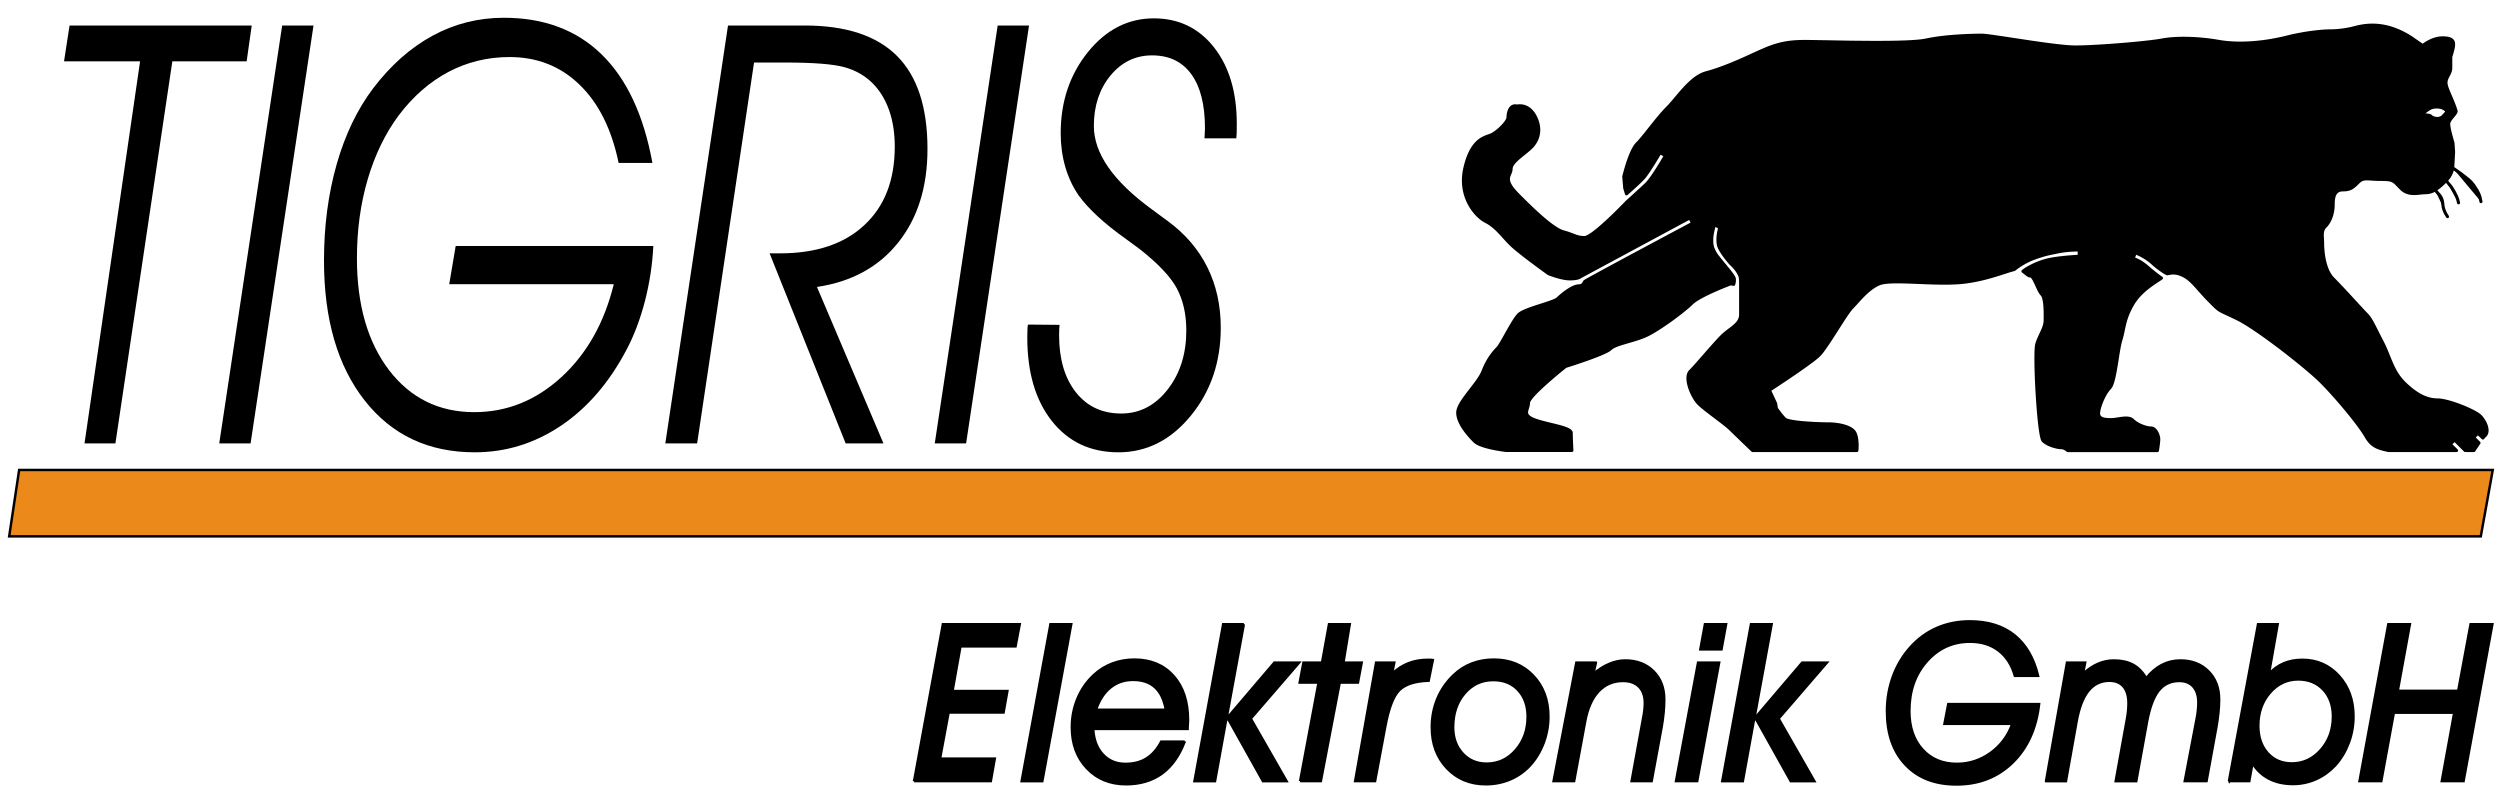 <?xml version="1.0" encoding="UTF-8" standalone="no"?>
<!-- Created with Inkscape (http://www.inkscape.org/) -->

<svg
   xmlns:dc="http://purl.org/dc/elements/1.1/"
   xmlns:cc="http://creativecommons.org/ns#"
   xmlns:rdf="http://www.w3.org/1999/02/22-rdf-syntax-ns#"
   xmlns:svg="http://www.w3.org/2000/svg"
   xmlns="http://www.w3.org/2000/svg"
   xmlns:sodipodi="http://sodipodi.sourceforge.net/DTD/sodipodi-0.dtd"
   xmlns:inkscape="http://www.inkscape.org/namespaces/inkscape"
   id="svg2"
   version="1.1"
   inkscape:version="0.48.4 r9939"
   width="630px"
   height="200"
   viewBox="0 0 630 200"
   xml:space="preserve"
   sodipodi:docname="tigris-logo.svg"><defs
     id="defs6"><clipPath
       clipPathUnits="userSpaceOnUse"
       id="clipPath90"><path
         d="m 2913.39,704.73 2141.15,0 0,903.965 -2141.15,0 0,-903.965 z"
         id="path92"
         inkscape:connector-curvature="0" /></clipPath></defs><sodipodi:namedview
     pagecolor="#ffffff"
     bordercolor="#666666"
     borderopacity="1"
     objecttolerance="10"
     gridtolerance="10"
     guidetolerance="10"
     inkscape:pageopacity="0"
     inkscape:pageshadow="2"
     inkscape:window-width="1215"
     inkscape:window-height="1000"
     id="namedview4"
     showgrid="false"
     inkscape:zoom="1.6111435"
     inkscape:cx="318.88191"
     inkscape:cy="122.82203"
     inkscape:window-x="65"
     inkscape:window-y="24"
     inkscape:window-maximized="1"
     inkscape:current-layer="g12"
     fit-margin-top="2"
     fit-margin-left="2"
     fit-margin-right="2"
     fit-margin-bottom="2"
     showguides="true"
     inkscape:guide-bbox="true"><sodipodi:guide
       orientation="0,1"
       position="227.478,85.964"
       id="guide3022" /><sodipodi:guide
       orientation="0,1"
       position="350.683,195.513"
       id="guide3024" /></sodipodi:namedview><g
     id="g10"
     inkscape:groupmode="layer"
     inkscape:label="ink_ext_XXXXXX"
     transform="matrix(1.25,0,0,-1.25,1.888,198.075)"><g
       id="g12"
       transform="scale(0.1,0.1)"><path
         d="m 155.289,690.715 112.008,770.195 -153.32,0 11.168,72.28 367.242,0 -10.254,-72.28 -149.805,0 -114.758,-770.195 -62.281,0"
         style="fill:#000000;fill-opacity:1;fill-rule:nonzero;stroke:none"
         id="path14"
         inkscape:connector-curvature="0" /><path
         d="m 426.895,690.715 126.851,842.475 63.192,0 -126.848,-842.475 -63.195,0"
         style="fill:#000000;fill-opacity:1;fill-rule:nonzero;stroke:none"
         id="path16"
         inkscape:connector-curvature="0" /><path
         d="m 1232.07,1256.12 c -14.08,67.93 -40.25,120.47 -78.65,157.59 -38.41,37.33 -85.54,55.89 -141.39,55.89 -44.221,0 -85.233,-10.07 -123.178,-30.02 -37.797,-20.14 -71.153,-49.17 -100.075,-87.48 -27.234,-36.54 -48.047,-79.59 -62.582,-128.96 -14.539,-49.37 -21.73,-102.5 -21.73,-159.18 0,-93.804 21.574,-168.847 64.726,-225.526 43.305,-56.481 100.536,-84.723 171.989,-84.723 65.49,0 123.95,23.504 175.36,70.504 51.41,47.004 86.61,109.605 105.73,187.415 l -331.735,0 13.008,77.02 398.457,0 c -1.84,-37.33 -7.5,-74.45 -16.99,-111.384 -9.64,-36.731 -22.03,-69.512 -37.18,-97.953 -34.74,-65.961 -78.65,-116.915 -131.9,-152.856 -53.25,-35.742 -111.09,-53.715 -173.981,-53.715 -93.187,0 -167.097,34.758 -221.875,104.473 -54.629,69.512 -82.015,163.715 -82.015,282.015 0,69.91 8.566,134.48 25.55,194.12 16.985,59.65 41.469,110.6 73.45,153.06 35.652,46.8 75.589,82.15 119.964,106.24 44.375,24.1 92.27,36.14 143.687,36.14 80.94,0 146.74,-24.68 197.24,-74.05 50.49,-49.38 84.61,-122.25 102.21,-218.62 l -68.09,0"
         style="fill:#000000;fill-opacity:1;fill-rule:nonzero;stroke:none"
         id="path18"
         inkscape:connector-curvature="0" /><path
         d="m 1326.17,690.715 126.39,842.475 154.24,0 c 83.7,0 145.83,-20.54 186.68,-61.61 40.86,-41.08 61.21,-103.49 61.21,-187.22 0,-76.43 -19.58,-139.23 -58.91,-188.6 -39.33,-49.37 -93.95,-79.19 -163.88,-89.66 l 134.04,-315.385 -76.2,0 -153.33,383.125 20.97,0 c 72.68,0 129.45,18.96 170.16,57.07 40.85,37.92 61.2,90.65 61.2,158.19 0,27.25 -3.82,51.74 -11.47,73.46 -7.66,21.53 -18.67,39.7 -33.36,54.31 -15.46,15.41 -34.58,26.27 -57.08,32.39 -22.64,6.12 -62.12,9.28 -118.58,9.28 l -63.2,0 -114.76,-767.825 -64.12,0"
         style="fill:#000000;fill-opacity:1;fill-rule:nonzero;stroke:none"
         id="path20"
         inkscape:connector-curvature="0" /><path
         d="m 1869.38,690.715 126.85,842.475 63.2,0 -126.85,-842.475 -63.2,0"
         style="fill:#000000;fill-opacity:1;fill-rule:nonzero;stroke:none"
         id="path22"
         inkscape:connector-curvature="0" /><path
         d="m 2057.29,930.266 63.65,-0.594 c -0.31,-2.367 -0.46,-4.938 -0.61,-7.699 -0.15,-2.965 -0.31,-7.309 -0.31,-13.035 0,-48.188 11.32,-86.7 33.82,-115.137 22.64,-28.633 53.09,-42.856 91.35,-42.856 37.34,0 68.55,16.196 93.65,48.387 25.09,32.191 37.64,71.688 37.64,118.887 0,32.98 -6.43,61.418 -19.28,85.321 -12.86,23.69 -37.95,50.16 -75.29,79.38 -5.66,4.35 -14.53,10.87 -26.93,19.75 -43.91,31.21 -75.74,60.63 -95.48,87.88 -11.93,17.38 -20.96,36.74 -27.08,57.87 -6.12,21.33 -9.18,43.84 -9.18,67.73 0,63.6 18.36,118.1 54.93,163.52 36.57,45.23 80.94,67.94 132.82,67.94 50.19,0 90.74,-19.55 121.34,-58.46 30.6,-38.9 45.9,-90.25 45.9,-154.04 0,-8.09 0,-14.22 -0.15,-18.36 -0.15,-4.35 -0.46,-7.9 -0.76,-11.06 l -64.12,0 c 0,2.37 0.16,5.72 0.46,10.07 0.31,4.54 0.46,7.9 0.46,10.27 0,47.4 -9.18,83.73 -27.54,109.01 -18.37,25.28 -44.68,37.92 -79.11,37.92 -33.67,0 -61.67,-13.63 -84.01,-40.88 -22.18,-27.06 -33.35,-61.02 -33.35,-101.51 0,-55.1 38.86,-110.98 116.44,-167.67 14.38,-10.46 25.4,-18.56 33.2,-24.49 34.89,-25.67 61.36,-56.67 79.27,-92.81 17.9,-35.95 26.93,-76.627 26.93,-121.655 0,-69.121 -20.05,-128.168 -60.29,-177.343 -40.24,-49.172 -88.9,-73.86 -145.98,-73.86 -56.16,0 -100.84,20.934 -134.04,62.801 -33.21,41.867 -49.73,98.148 -49.73,168.652 0,6.914 0.15,12.246 0.3,16 0.16,3.555 0.46,6.91 1.08,10.071"
         style="fill:#000000;fill-opacity:1;fill-rule:nonzero;stroke:none"
         id="path24"
         inkscape:connector-curvature="0" /><path
         d="m 23.5,637.164 4986.79,0 -24.13,-133.941 -4982.762,0 L 23.5,637.164"
         style="fill:#eb891b;fill-opacity:1;fill-rule:evenodd;stroke:none"
         id="path26"
         inkscape:connector-curvature="0" /><path
         d="m 23.5,637.164 4986.79,0 -24.13,-133.941 -4982.762,0 L 23.5,637.164 z"
         style="fill:none;stroke:#000000;stroke-width:4.997;stroke-linecap:butt;stroke-linejoin:miter;stroke-miterlimit:2.613;stroke-opacity:1;stroke-dasharray:none"
         id="path28"
         inkscape:connector-curvature="0" /><path
         d="m 1827.67,9.848 58.07,316.25 154.89,0 -8.43,-44.555 -111.02,0 -16.03,-90.07 110.59,0 -7.66,-43.219 -110.81,0 -17.29,-93.039 110.38,0 -8.01,-45.367 -154.68,0"
         style="fill:#000000;fill-opacity:1;fill-rule:nonzero;stroke:none"
         id="path30"
         inkscape:connector-curvature="0" /><path
         d="M 2144.48,326.098 2086.2,9.848 l -41.63,0 58.07,316.25 41.84,0"
         style="fill:#000000;fill-opacity:1;fill-rule:nonzero;stroke:none"
         id="path32"
         inkscape:connector-curvature="0" /><path
         d="m 2335.23,153.664 c -3.44,20.094 -10.62,35.215 -21.66,45.293 -10.96,10.012 -25.73,15.051 -44.29,15.051 -17.72,0 -32.9,-5.113 -45.7,-15.418 -12.8,-10.231 -22.5,-25.277 -29.25,-44.926 l 140.9,0 z m 37.9,-64.125 C 2362.44,61 2347.18,39.574 2327.43,25.117 2307.6,10.738 2283.48,3.547 2254.94,3.547 c -32.14,0 -58.36,10.75 -78.68,32.172 -20.32,21.426 -30.51,49.004 -30.51,82.734 0,20.387 3.79,39.66 11.32,57.75 7.59,18.16 18.42,33.801 32.55,47.149 11.11,10.449 23.62,18.308 37.61,23.57 13.93,5.266 28.76,7.933 44.58,7.933 32.98,0 59.2,-10.972 78.82,-32.914 19.54,-21.941 29.32,-51.593 29.32,-88.957 0,-3.488 -0.29,-8.972 -0.85,-16.457 l 0,-1.336 -190.32,0 c 1.12,-21.574 7.52,-38.699 19.33,-51.449 11.81,-12.75 27,-19.125 45.56,-19.125 16.74,0 30.94,3.633 42.61,10.969 11.67,7.266 21.58,18.609 29.67,33.953 l 47.18,0"
         style="fill:#000000;fill-opacity:1;fill-rule:nonzero;stroke:none"
         id="path34"
         inkscape:connector-curvature="0" /><path
         d="m 2492.44,326.098 -33.96,-185.035 3.73,0 91.82,107.714 49.85,0 -97.45,-112.902 72.14,-126.027 -47.6,0 -69.61,124.468 -4.36,0 -22.64,-124.468 -41.41,0 57.87,316.25 41.62,0"
         style="fill:#000000;fill-opacity:1;fill-rule:nonzero;stroke:none"
         id="path36"
         inkscape:connector-curvature="0" /><path
         d="m 2605.92,9.848 37.26,198.75 -38.11,0 7.6,40.179 37.47,0 14.06,77.321 41.77,0 -12.73,-77.321 36.84,0 -7.59,-40.179 -36.7,0 -38.11,-198.75 -41.76,0"
         style="fill:#000000;fill-opacity:1;fill-rule:nonzero;stroke:none"
         id="path38"
         inkscape:connector-curvature="0" /><path
         d="m 2716.87,9.848 42.25,238.929 36.63,0 -4.5,-22.757 c 10.13,9.636 21.16,16.828 32.98,21.421 11.81,4.672 24.82,6.969 39.09,6.969 2.74,0 4.85,0 6.33,-0.074 1.4,-0.074 2.67,-0.223 3.79,-0.371 l -8.43,-41.66 c -27.07,-0.891 -46.62,-7.043 -58.71,-18.606 -12.1,-11.492 -21.66,-36.105 -28.69,-73.914 l -20.6,-109.937 -40.14,0"
         style="fill:#000000;fill-opacity:1;fill-rule:nonzero;stroke:none"
         id="path40"
         inkscape:connector-curvature="0" /><path
         d="m 2995.01,213.566 c -23.13,0 -42.33,-8.972 -57.59,-26.839 -15.32,-17.868 -22.99,-40.622 -22.99,-68.274 0,-21.426 6.33,-38.996 18.99,-52.781 12.58,-13.715 28.82,-20.609 48.58,-20.609 23.2,0 42.82,9.117 58.71,27.355 15.96,18.234 23.9,40.699 23.9,67.309 0,22.168 -6.32,40.035 -18.98,53.527 -12.59,13.566 -29.25,20.312 -49.85,20.312 l -0.77,0 z m -123.6,-95.113 c 0,20.535 3.79,39.883 11.32,57.899 7.59,18.011 18.56,33.804 32.97,47.445 10.69,10.301 22.92,18.012 36.63,23.277 13.78,5.188 28.55,7.781 44.3,7.781 32.13,0 58.49,-10.75 79.02,-32.246 20.53,-21.5 30.8,-49.004 30.8,-82.437 0,-18.68 -3.24,-36.547 -9.71,-53.672 -6.46,-17.047 -15.53,-32.098 -27.35,-45.145 -11.32,-12.16 -24.53,-21.5 -39.79,-28.023 -15.26,-6.523 -31.71,-9.785 -49.43,-9.785 -31.71,0 -57.79,10.824 -78.18,32.398 -20.39,21.57 -30.58,49.074 -30.58,82.508"
         style="fill:#000000;fill-opacity:1;fill-rule:nonzero;stroke:none"
         id="path42"
         inkscape:connector-curvature="0" /><path
         d="m 3202.21,248.777 -5.14,-22.832 c 10.83,9.118 21.66,15.938 32.42,20.387 10.76,4.52 21.44,6.746 32.06,6.746 23.34,0 42.25,-7.265 56.74,-21.723 14.48,-14.457 21.72,-33.285 21.72,-56.488 0,-8.527 -0.42,-17.644 -1.33,-27.207 -0.91,-9.637 -2.25,-19.422 -4.01,-29.207 l -20.04,-108.605 -40.36,0 23.07,126.394 c 1.26,5.934 2.11,11.492 2.67,16.828 0.56,5.266 0.84,10.012 0.84,14.235 0,14.011 -3.87,24.91 -11.53,32.769 -7.66,7.781 -18.49,11.711 -32.34,11.711 -19.9,0 -36.42,-7.043 -49.5,-21.051 -13.15,-14.089 -22.07,-34.324 -26.93,-60.793 l -22.21,-120.093 -41.42,0 45.92,238.929 39.37,0"
         style="fill:#000000;fill-opacity:1;fill-rule:nonzero;stroke:none"
         id="path44"
         inkscape:connector-curvature="0" /><path
         d="m 3408.21,248.777 42.47,0 -44.29,-238.929 -42.68,0 44.5,238.929 z m 47.18,26.688 -42.6,0 9.27,50.633 42.61,0 -9.28,-50.633"
         style="fill:#000000;fill-opacity:1;fill-rule:nonzero;stroke:none"
         id="path46"
         inkscape:connector-curvature="0" /><path
         d="m 3556.5,326.098 -33.96,-185.035 3.72,0 91.83,107.714 49.84,0 -97.45,-112.902 72.15,-126.027 -47.61,0 -69.6,124.468 -4.36,0 -22.64,-124.468 -41.41,0 57.86,316.25 41.63,0"
         style="fill:#000000;fill-opacity:1;fill-rule:nonzero;stroke:none"
         id="path48"
         inkscape:connector-curvature="0" /><path
         d="m 4041.7,125.422 -136.75,0 7.66,39.734 183.09,0 c -5.63,-49.375 -23.49,-88.738 -53.65,-118.094 -30.16,-29.281 -67.78,-43.961 -112.99,-43.961 -43.24,0 -77.41,13.195 -102.44,39.66 -25.1,26.391 -37.61,62.418 -37.61,108.011 0,24.762 4.08,48.184 12.16,70.278 8.08,22.09 19.69,41.512 34.8,58.344 15.54,17.347 33.4,30.468 53.65,39.289 20.25,8.82 42.39,13.269 66.44,13.269 36.63,0 66.58,-9.265 89.78,-27.875 23.21,-18.605 39.16,-45.961 47.81,-81.988 l -46.75,0 c -6.33,22.164 -17.3,39.14 -32.84,51.004 -15.61,11.859 -34.8,17.789 -57.58,17.789 -34.87,0 -63.98,-13.192 -87.32,-39.66 -23.34,-26.391 -35.02,-59.75 -35.02,-100.004 0,-32.246 8.72,-58.121 26.23,-77.469 17.51,-19.422 40.71,-29.133 69.54,-29.133 24.95,0 47.66,7.414 68.13,22.164 20.45,14.754 35.01,34.324 43.66,58.641"
         style="fill:#000000;fill-opacity:1;fill-rule:nonzero;stroke:none"
         id="path50"
         inkscape:connector-curvature="0" /><path
         d="m 4109.68,9.848 42.26,238.929 36.63,0 -4.5,-22.832 c 10.13,9.266 20.32,16.086 30.58,20.532 10.2,4.375 20.81,6.601 31.78,6.601 15.4,0 28.34,-2.894 38.75,-8.601 10.4,-5.707 19.26,-14.75 26.57,-27.059 9.63,11.937 20.11,20.832 31.5,26.766 11.39,5.929 23.83,8.894 37.33,8.894 23.21,0 41.98,-7.265 56.39,-21.723 14.41,-14.457 21.66,-33.285 21.66,-56.488 0,-8.527 -0.5,-17.644 -1.48,-27.207 -0.92,-9.637 -2.32,-19.422 -4.08,-29.207 l -19.82,-108.605 -43.88,0 24.12,126.394 c 1.12,5.34 1.9,10.824 2.46,16.387 0.56,5.559 0.84,10.746 0.84,15.492 0,13.789 -3.37,24.461 -10.12,32.172 -6.68,7.637 -16.1,11.492 -28.2,11.492 -17.43,0 -31.28,-6.449 -41.62,-19.347 -10.26,-12.825 -18.07,-33.731 -23.48,-62.497 l -21.8,-120.093 -41.41,0 22.85,126.394 c 0.99,5.34 1.69,10.602 2.18,15.867 0.49,5.188 0.7,10.231 0.7,15.196 0,14.308 -3.3,25.351 -9.98,33.211 -6.68,7.785 -16.1,11.714 -28.34,11.714 -17.43,0 -31.56,-6.82 -42.53,-20.386 -10.9,-13.641 -18.84,-34.25 -23.77,-61.903 l -21.44,-120.093 -40.15,0"
         style="fill:#000000;fill-opacity:1;fill-rule:nonzero;stroke:none"
         id="path52"
         inkscape:connector-curvature="0" /><path
         d="m 4537.58,121.492 c 0,-22.687 6.26,-41.07 18.71,-55.008 12.51,-14.008 28.75,-20.98 48.86,-20.98 23.2,0 42.81,9.191 58.85,27.504 16.1,18.312 24.11,40.699 24.11,67.164 0,22.312 -6.47,40.328 -19.33,54.117 -12.94,13.715 -29.82,20.609 -50.69,20.609 -22.5,0 -41.55,-8.968 -57.16,-26.91 -15.54,-17.941 -23.35,-40.105 -23.35,-66.496 z m -59.13,-111.644 58.71,316.25 39.51,0 -17.71,-100.524 c 8.5,9.637 18.42,16.903 29.67,21.645 11.25,4.82 23.9,7.191 37.89,7.191 29.53,0 54.07,-10.824 73.68,-32.394 19.55,-21.571 29.32,-48.703 29.32,-81.399 0,-18.828 -3.16,-36.695 -9.49,-53.523 -6.32,-16.902 -15.32,-32.023 -27.14,-45.293 -11.32,-12.16 -24.25,-21.5 -38.88,-28.023 -14.62,-6.523 -30.09,-9.785 -46.4,-9.785 -18.28,0 -34.31,3.484 -48.02,10.527 -13.71,7.043 -24.96,17.496 -33.75,31.43 l -6.4,-36.102 -40.99,0"
         style="fill:#000000;fill-opacity:1;fill-rule:nonzero;stroke:none"
         id="path54"
         inkscape:connector-curvature="0" /><path
         d="m 4741.69,9.848 58.08,316.25 43.44,0 -24.46,-134.18 121.91,0 24.96,134.18 43.88,0 -58.08,-316.25 -43.87,0 25.1,137.961 -121.78,0 -25.31,-137.961 -43.87,0"
         style="fill:#000000;fill-opacity:1;fill-rule:nonzero;stroke:none"
         id="path56"
         inkscape:connector-curvature="0" /><path
         d="m 1827.67,9.848 58.07,316.25 154.89,0 -8.43,-44.555 -111.02,0 -16.03,-90.07 110.59,0 -7.66,-43.219 -110.81,0 -17.29,-93.039 110.38,0 -8.01,-45.367 -154.68,0 z"
         style="fill:#000000;fill-opacity:1;stroke:#000000;stroke-width:4.997;stroke-linecap:butt;stroke-linejoin:miter;stroke-miterlimit:2.613;stroke-opacity:1;stroke-dasharray:none"
         id="path58"
         inkscape:connector-curvature="0" /><path
         d="M 2144.48,326.098 2086.2,9.848 l -41.63,0 58.07,316.25 41.84,0 z"
         style="fill:#000000;fill-opacity:1;stroke:#000000;stroke-width:4.997;stroke-linecap:butt;stroke-linejoin:miter;stroke-miterlimit:2.613;stroke-opacity:1;stroke-dasharray:none"
         id="path60"
         inkscape:connector-curvature="0" /><path
         d="m 2335.23,153.664 c -3.44,20.094 -10.62,35.215 -21.66,45.293 -10.96,10.012 -25.73,15.051 -44.29,15.051 -17.72,0 -32.9,-5.113 -45.7,-15.418 -12.8,-10.231 -22.5,-25.277 -29.25,-44.926 l 140.9,0 z m 37.9,-64.125 C 2362.44,61 2347.18,39.574 2327.43,25.117 2307.6,10.738 2283.48,3.547 2254.94,3.547 c -32.14,0 -58.36,10.75 -78.68,32.172 -20.32,21.426 -30.51,49.004 -30.51,82.734 0,20.387 3.79,39.66 11.32,57.75 7.59,18.16 18.42,33.801 32.55,47.149 11.11,10.449 23.62,18.308 37.61,23.57 13.93,5.266 28.76,7.933 44.58,7.933 32.98,0 59.2,-10.972 78.82,-32.914 19.54,-21.941 29.32,-51.593 29.32,-88.957 0,-3.488 -0.29,-8.972 -0.85,-16.457 l 0,-1.336 -190.32,0 c 1.12,-21.574 7.52,-38.699 19.33,-51.449 11.81,-12.75 27,-19.125 45.56,-19.125 16.74,0 30.94,3.633 42.61,10.969 11.67,7.266 21.58,18.609 29.67,33.953 l 47.18,0 z"
         style="fill:#000000;fill-opacity:1;stroke:#000000;stroke-width:4.997;stroke-linecap:butt;stroke-linejoin:miter;stroke-miterlimit:2.613;stroke-opacity:1;stroke-dasharray:none"
         id="path62"
         inkscape:connector-curvature="0" /><path
         d="m 2492.44,326.098 -33.96,-185.035 3.73,0 91.82,107.714 49.85,0 -97.45,-112.902 72.14,-126.027 -47.6,0 -69.61,124.468 -4.36,0 -22.64,-124.468 -41.41,0 57.87,316.25 41.62,0 z"
         style="fill:#000000;fill-opacity:1;stroke:#000000;stroke-width:4.997;stroke-linecap:butt;stroke-linejoin:miter;stroke-miterlimit:2.613;stroke-opacity:1;stroke-dasharray:none"
         id="path64"
         inkscape:connector-curvature="0" /><path
         d="m 2605.92,9.848 37.26,198.75 -38.11,0 7.6,40.179 37.47,0 14.06,77.321 41.77,0 -12.73,-77.321 36.84,0 -7.59,-40.179 -36.7,0 -38.11,-198.75 -41.76,0 z"
         style="fill:#000000;fill-opacity:1;stroke:#000000;stroke-width:4.997;stroke-linecap:butt;stroke-linejoin:miter;stroke-miterlimit:2.613;stroke-opacity:1;stroke-dasharray:none"
         id="path66"
         inkscape:connector-curvature="0" /><path
         d="m 2716.87,9.848 42.25,238.929 36.63,0 -4.5,-22.757 c 10.13,9.636 21.16,16.828 32.98,21.421 11.81,4.672 24.82,6.969 39.09,6.969 2.74,0 4.85,0 6.33,-0.074 1.4,-0.074 2.67,-0.223 3.79,-0.371 l -8.43,-41.66 c -27.07,-0.891 -46.62,-7.043 -58.71,-18.606 -12.1,-11.492 -21.66,-36.105 -28.69,-73.914 l -20.6,-109.937 -40.14,0 z"
         style="fill:#000000;fill-opacity:1;stroke:#000000;stroke-width:4.997;stroke-linecap:butt;stroke-linejoin:miter;stroke-miterlimit:2.613;stroke-opacity:1;stroke-dasharray:none"
         id="path68"
         inkscape:connector-curvature="0" /><path
         d="m 2995.01,213.566 c -23.13,0 -42.33,-8.972 -57.59,-26.839 -15.32,-17.868 -22.99,-40.622 -22.99,-68.274 0,-21.426 6.33,-38.996 18.99,-52.781 12.58,-13.715 28.82,-20.609 48.58,-20.609 23.2,0 42.82,9.117 58.71,27.355 15.96,18.234 23.9,40.699 23.9,67.309 0,22.168 -6.32,40.035 -18.98,53.527 -12.59,13.566 -29.25,20.312 -49.85,20.312 l -0.77,0 z m -123.6,-95.113 c 0,20.535 3.79,39.883 11.32,57.899 7.59,18.011 18.56,33.804 32.97,47.445 10.69,10.301 22.92,18.012 36.63,23.277 13.78,5.188 28.55,7.781 44.3,7.781 32.13,0 58.49,-10.75 79.02,-32.246 20.53,-21.5 30.8,-49.004 30.8,-82.437 0,-18.68 -3.24,-36.547 -9.71,-53.672 -6.46,-17.047 -15.53,-32.098 -27.35,-45.145 -11.32,-12.16 -24.53,-21.5 -39.79,-28.023 -15.26,-6.523 -31.71,-9.785 -49.43,-9.785 -31.71,0 -57.79,10.824 -78.18,32.398 -20.39,21.57 -30.58,49.074 -30.58,82.508 z"
         style="fill:#000000;fill-opacity:1;stroke:#000000;stroke-width:4.997;stroke-linecap:butt;stroke-linejoin:miter;stroke-miterlimit:2.613;stroke-opacity:1;stroke-dasharray:none"
         id="path70"
         inkscape:connector-curvature="0" /><path
         d="m 3202.21,248.777 -5.14,-22.832 c 10.83,9.118 21.66,15.938 32.42,20.387 10.76,4.52 21.44,6.746 32.06,6.746 23.34,0 42.25,-7.265 56.74,-21.723 14.48,-14.457 21.72,-33.285 21.72,-56.488 0,-8.527 -0.42,-17.644 -1.33,-27.207 -0.91,-9.637 -2.25,-19.422 -4.01,-29.207 l -20.04,-108.605 -40.36,0 23.07,126.394 c 1.26,5.934 2.11,11.492 2.67,16.828 0.56,5.266 0.84,10.012 0.84,14.235 0,14.011 -3.87,24.91 -11.53,32.769 -7.66,7.781 -18.49,11.711 -32.34,11.711 -19.9,0 -36.42,-7.043 -49.5,-21.051 -13.15,-14.089 -22.07,-34.324 -26.93,-60.793 l -22.21,-120.093 -41.42,0 45.92,238.929 39.37,0 z"
         style="fill:#000000;fill-opacity:1;stroke:#000000;stroke-width:4.997;stroke-linecap:butt;stroke-linejoin:miter;stroke-miterlimit:2.613;stroke-opacity:1;stroke-dasharray:none"
         id="path72"
         inkscape:connector-curvature="0" /><path
         d="m 3408.21,248.777 42.47,0 -44.29,-238.929 -42.68,0 44.5,238.929 z m 47.18,26.688 -42.6,0 9.27,50.633 42.61,0 -9.28,-50.633 z"
         style="fill:#000000;fill-opacity:1;stroke:#000000;stroke-width:4.997;stroke-linecap:butt;stroke-linejoin:miter;stroke-miterlimit:2.613;stroke-opacity:1;stroke-dasharray:none"
         id="path74"
         inkscape:connector-curvature="0" /><path
         d="m 3556.5,326.098 -33.96,-185.035 3.72,0 91.83,107.714 49.84,0 -97.45,-112.902 72.15,-126.027 -47.61,0 -69.6,124.468 -4.36,0 -22.64,-124.468 -41.41,0 57.86,316.25 41.63,0 z"
         style="fill:#000000;fill-opacity:1;stroke:#000000;stroke-width:4.997;stroke-linecap:butt;stroke-linejoin:miter;stroke-miterlimit:2.613;stroke-opacity:1;stroke-dasharray:none"
         id="path76"
         inkscape:connector-curvature="0" /><path
         d="m 4041.7,125.422 -136.75,0 7.66,39.734 183.09,0 c -5.63,-49.375 -23.49,-88.738 -53.65,-118.094 -30.16,-29.281 -67.78,-43.961 -112.99,-43.961 -43.24,0 -77.41,13.195 -102.44,39.66 -25.1,26.391 -37.61,62.418 -37.61,108.011 0,24.762 4.08,48.184 12.16,70.278 8.08,22.09 19.69,41.512 34.8,58.344 15.54,17.347 33.4,30.468 53.65,39.289 20.25,8.82 42.39,13.269 66.44,13.269 36.63,0 66.58,-9.265 89.78,-27.875 23.21,-18.605 39.16,-45.961 47.81,-81.988 l -46.75,0 c -6.33,22.164 -17.3,39.14 -32.84,51.004 -15.61,11.859 -34.8,17.789 -57.58,17.789 -34.87,0 -63.98,-13.192 -87.32,-39.66 -23.34,-26.391 -35.02,-59.75 -35.02,-100.004 0,-32.246 8.72,-58.121 26.23,-77.469 17.51,-19.422 40.71,-29.133 69.54,-29.133 24.95,0 47.66,7.414 68.13,22.164 20.45,14.754 35.01,34.324 43.66,58.641 z"
         style="fill:#000000;fill-opacity:1;stroke:#000000;stroke-width:4.997;stroke-linecap:butt;stroke-linejoin:miter;stroke-miterlimit:2.613;stroke-opacity:1;stroke-dasharray:none"
         id="path78"
         inkscape:connector-curvature="0" /><path
         d="m 4109.68,9.848 42.26,238.929 36.63,0 -4.5,-22.832 c 10.13,9.266 20.32,16.086 30.58,20.532 10.2,4.375 20.81,6.601 31.78,6.601 15.4,0 28.34,-2.894 38.75,-8.601 10.4,-5.707 19.26,-14.75 26.57,-27.059 9.63,11.937 20.11,20.832 31.5,26.766 11.39,5.929 23.83,8.894 37.33,8.894 23.21,0 41.98,-7.265 56.39,-21.723 14.41,-14.457 21.66,-33.285 21.66,-56.488 0,-8.527 -0.5,-17.644 -1.48,-27.207 -0.92,-9.637 -2.32,-19.422 -4.08,-29.207 l -19.82,-108.605 -43.88,0 24.12,126.394 c 1.12,5.34 1.9,10.824 2.46,16.387 0.56,5.559 0.84,10.746 0.84,15.492 0,13.789 -3.37,24.461 -10.12,32.172 -6.68,7.637 -16.1,11.492 -28.2,11.492 -17.43,0 -31.28,-6.449 -41.62,-19.347 -10.26,-12.825 -18.07,-33.731 -23.48,-62.497 l -21.8,-120.093 -41.41,0 22.85,126.394 c 0.99,5.34 1.69,10.602 2.18,15.867 0.49,5.188 0.7,10.231 0.7,15.196 0,14.308 -3.3,25.351 -9.98,33.211 -6.68,7.785 -16.1,11.714 -28.34,11.714 -17.43,0 -31.56,-6.82 -42.53,-20.386 -10.9,-13.641 -18.84,-34.25 -23.77,-61.903 l -21.44,-120.093 -40.15,0 z"
         style="fill:#000000;fill-opacity:1;stroke:#000000;stroke-width:4.997;stroke-linecap:butt;stroke-linejoin:miter;stroke-miterlimit:2.613;stroke-opacity:1;stroke-dasharray:none"
         id="path80"
         inkscape:connector-curvature="0" /><path
         d="m 4537.58,121.492 c 0,-22.687 6.26,-41.07 18.71,-55.008 12.51,-14.008 28.75,-20.98 48.86,-20.98 23.2,0 42.81,9.191 58.85,27.504 16.1,18.312 24.11,40.699 24.11,67.164 0,22.312 -6.47,40.328 -19.33,54.117 -12.94,13.715 -29.82,20.609 -50.69,20.609 -22.5,0 -41.55,-8.968 -57.16,-26.91 -15.54,-17.941 -23.35,-40.105 -23.35,-66.496 z m -59.13,-111.644 58.71,316.25 39.51,0 -17.71,-100.524 c 8.5,9.637 18.42,16.903 29.67,21.645 11.25,4.82 23.9,7.191 37.89,7.191 29.53,0 54.07,-10.824 73.68,-32.394 19.55,-21.571 29.32,-48.703 29.32,-81.399 0,-18.828 -3.16,-36.695 -9.49,-53.523 -6.32,-16.902 -15.32,-32.023 -27.14,-45.293 -11.32,-12.16 -24.25,-21.5 -38.88,-28.023 -14.62,-6.523 -30.09,-9.785 -46.4,-9.785 -18.28,0 -34.31,3.484 -48.02,10.527 -13.71,7.043 -24.96,17.496 -33.75,31.43 l -6.4,-36.102 -40.99,0 z"
         style="fill:#000000;fill-opacity:1;stroke:#000000;stroke-width:4.997;stroke-linecap:butt;stroke-linejoin:miter;stroke-miterlimit:2.613;stroke-opacity:1;stroke-dasharray:none"
         id="path82"
         inkscape:connector-curvature="0" /><path
         d="m 4741.69,9.848 58.08,316.25 43.44,0 -24.46,-134.18 121.91,0 24.96,134.18 43.88,0 -58.08,-316.25 -43.87,0 25.1,137.961 -121.78,0 -25.31,-137.961 -43.87,0 z"
         style="fill:#000000;fill-opacity:1;stroke:#000000;stroke-width:4.997;stroke-linecap:butt;stroke-linejoin:miter;stroke-miterlimit:2.613;stroke-opacity:1;stroke-dasharray:none"
         id="path84"
         inkscape:connector-curvature="0" /><path
         d="m 4929.38,1246.301 c 11.044,-7.3 21.696,-15.168 31.923,-23.576 3.95,-3.25 7.441,-7.023 10.379,-11.215 2.482,-3.536 4.839,-7.162 7.064,-10.872 1.26,-2.101 2.386,-4.275 3.373,-6.517 0.943,-2.145 1.728,-4.362 2.35,-6.624 0.85,-3.088 1.531,-6.221 2.045,-9.383 m -70.23,42.61 c 0.556,-0.805 1.142,-1.597 1.752,-2.366 1.306,-1.651 2.638,-3.282 3.996,-4.893 1.287,-1.527 2.54,-3.079 3.761,-4.66 0.697,-0.905 1.365,-1.835 1.991,-2.793 3.665,-5.556 6.868,-11.404 9.578,-17.484 1.823,-4.079 3.138,-8.37 3.918,-12.77 m -47.403,26.092 c 3.312,-3.805 6.619,-7.619 9.919,-11.442 0.117,-0.129 0.22,-0.269 0.32,-0.411 1.649,-2.423 2.943,-5.067 3.843,-7.855 0.979,-3.047 1.552,-6.209 1.71,-9.405 0.194,-3.997 1.016,-7.943 2.436,-11.687 1.772,-4.678 4.117,-9.11 6.988,-13.206 m 65.852,-401.955 -1.009,0.938 -1.199,0.971 -1.42,1.05 -1.568,1.079 -1.723,1.124 -1.909,1.129 -2.054,1.158 -2.17,1.199 -2.321,1.233 -2.428,1.199 -2.507,1.233 -2.656,1.233 -2.694,1.228 -2.769,1.233 -2.88,1.242 -2.88,1.19 -2.956,1.199 -2.987,1.163 -2.993,1.12 -3.031,1.117 -3.029,1.054 -3.029,1.004 -2.993,0.975 -2.954,0.934 -2.954,0.864 -2.881,0.821 -2.842,0.742 -2.768,0.681 -2.694,0.556 -2.577,0.523 -2.507,0.448 -2.395,0.337 -2.283,0.269 -2.129,0.145 -1.984,0.038 -1.946,0.037 -1.943,0.108 -1.909,0.116 -1.943,0.228 -1.909,0.262 -1.909,0.299 -1.941,0.373 -1.909,0.448 -1.943,0.486 -1.909,0.564 -1.909,0.59 -1.941,0.681 -1.909,0.71 -1.905,0.788 -1.947,0.851 -1.909,0.864 -1.941,0.971 -1.909,1.013 -1.943,1.045 -1.909,1.124 -1.946,1.196 -1.943,1.236 -1.946,1.271 -1.909,1.389 -1.943,1.379 -1.984,1.46 -1.941,1.531 -1.947,1.57 -1.984,1.651 -1.941,1.681 -1.984,1.722 -1.98,1.789 -1.984,1.876 -1.984,1.909 -1.981,1.977 -1.946,2.02 -1.871,2.025 -1.793,2.051 -1.685,2.095 -1.643,2.133 -1.574,2.133 -1.493,2.167 -1.423,2.17 -1.382,2.205 -1.345,2.249 -1.274,2.242 -1.195,2.278 -1.201,2.283 -1.156,2.278 -1.122,2.362 -1.088,2.312 -1.045,2.398 -1.045,2.359 -1.05,2.394 -0.972,2.386 -1.007,2.432 -1.013,2.432 -0.971,2.474 -1.008,2.469 -1.009,2.461 -1.013,2.474 -1.008,2.506 -1.045,2.502 -1.088,2.507 -1.083,2.511 -1.163,2.506 -1.158,2.54 -1.195,2.54 -1.237,2.547 -1.308,2.54 -1.307,2.507 -1.274,2.466 -1.233,2.362 -1.199,2.312 -1.122,2.287 -1.119,2.17 -1.088,2.13 -1.045,2.095 -1.008,2.025 -1.012,1.938 -0.935,1.909 -0.933,1.83 -0.901,1.798 -0.896,1.722 -0.86,1.681 -0.86,1.606 -0.826,1.606 -0.785,1.498 -0.785,1.499 -0.784,1.419 -0.789,1.382 -0.746,1.307 -0.746,1.278 -0.749,1.269 -0.713,1.163 -0.746,1.158 -0.749,1.12 -0.709,1.05 -0.748,1.042 -0.751,0.971 -0.709,0.98 -0.749,0.9 -0.783,0.855 -0.751,0.859 -0.785,0.789 -0.86,0.862 -1.008,1.042 -1.125,1.161 -1.233,1.307 -1.387,1.461 -1.457,1.569 -1.573,1.718 -1.681,1.798 -1.76,1.912 -1.867,2.013 -1.947,2.059 -1.98,2.171 -2.058,2.24 -2.133,2.321 -2.17,2.353 -2.205,2.391 -2.244,2.432 -2.283,2.477 -2.28,2.506 -2.319,2.47 -2.321,2.536 -2.357,2.507 -2.315,2.466 -2.284,2.507 -2.319,2.432 -2.242,2.432 -2.244,2.395 -2.208,2.324 -2.167,2.275 -2.097,2.203 -2.058,2.099 -1.979,2.058 -1.909,1.98 -1.796,1.839 -1.756,1.751 -1.647,1.76 -1.569,1.835 -1.498,1.938 -1.382,2.025 -1.307,2.088 -1.274,2.179 -1.158,2.204 -1.088,2.28 -1.009,2.319 -0.971,2.362 -0.86,2.432 -0.826,2.428 -0.785,2.424 -0.673,2.477 -0.672,2.465 -0.566,2.461 -0.559,2.477 -0.486,2.432 -0.449,2.432 -0.373,2.387 -0.374,2.357 -0.299,2.32 -0.262,2.278 -0.265,2.208 -0.187,2.167 -0.186,2.104 -0.15,1.98 -0.117,1.938 -0.117,1.835 -0.07,1.726 -0.024,1.644 -0.047,1.532 -0.024,1.385 0,1.308 -0.046,1.124 0,1.117 0,1.088 -0.047,1.082 -0.07,1.051 -0.046,1.041 -0.07,1.054 -0.024,1.009 -0.07,1.045 -0.07,1.005 -0.047,0.979 -0.07,1.004 -0.024,0.975 -0.046,0.934 -0.024,0.979 0,0.925 0,0.934 0.024,0.941 0.046,0.939 0.07,0.896 0.117,0.898 0.117,0.891 0.15,0.905 0.186,0.851 0.224,0.864 0.262,0.862 0.299,0.864 0.378,0.817 0.374,0.86 0.411,0.826 0.486,0.826 0.522,0.819 0.597,0.788 0.635,0.818 0.713,0.788 0.746,0.789 0.785,0.826 0.747,0.818 0.751,0.862 0.748,0.896 0.709,0.934 0.71,0.972 0.676,1.007 0.672,1.05 0.673,1.047 0.634,1.079 0.597,1.124 0.602,1.124 0.599,1.163 0.522,1.199 0.561,1.233 0.522,1.233 0.485,1.27 0.452,1.307 0.449,1.307 0.45,1.308 0.41,1.386 0.374,1.344 0.337,1.387 0.337,1.423 0.299,1.428 0.261,1.454 0.267,1.455 0.224,1.499 0.186,1.498 0.188,1.498 0.117,1.532 0.117,1.49 0.07,1.577 0.07,1.532 0,1.569 0,1.572 0.024,1.494 0.07,1.499 0.07,1.452 0.07,1.423 0.149,1.353 0.15,1.341 0.186,1.308 0.224,1.237 0.224,1.24 0.262,1.187 0.299,1.124 0.34,1.083 0.375,1.088 0.41,1.007 0.449,0.979 0.486,0.889 0.486,0.896 0.559,0.83 0.602,0.826 0.635,0.706 0.672,0.706 0.71,0.64 0.785,0.605 0.788,0.556 0.86,0.523 0.896,0.449 0.938,0.369 1.008,0.373 1.045,0.299 1.088,0.228 1.158,0.19 1.195,0.154 1.274,0.07 1.308,0.034 1.271,0 1.274,0.041 1.195,0.079 1.124,0.075 1.122,0.108 1.083,0.145 1.012,0.154 1.008,0.183 0.971,0.19 0.938,0.262 0.896,0.261 0.86,0.258 0.86,0.299 0.862,0.337 0.785,0.378 0.821,0.373 0.785,0.419 0.751,0.445 0.748,0.444 0.784,0.489 0.71,0.527 0.751,0.527 0.746,0.561 0.748,0.597 0.746,0.627 0.751,0.635 0.746,0.681 0.785,0.672 0.746,0.706 0.821,0.747 0.789,0.789 0.821,0.788 0.86,0.826 0.901,0.855 0.896,0.897 0.897,0.862 0.896,0.78 0.864,0.751 0.896,0.672 0.896,0.602 0.863,0.524 0.896,0.489 0.86,0.407 0.933,0.373 0.901,0.299 0.932,0.262 0.934,0.22 0.976,0.199 1.008,0.145 1.008,0.108 1.088,0.075 1.083,0.045 1.12,0.029 1.162,-0.029 1.233,0 1.269,-0.079 1.312,-0.041 1.344,-0.108 1.423,-0.07 1.495,-0.12 1.536,-0.079 1.606,-0.108 1.685,-0.111 1.756,-0.075 1.833,-0.108 1.906,-0.079 1.984,-0.075 2.058,-0.036 2.166,-0.042 2.246,0 2.244,0 2.092,-0.029 2.02,-0.045 1.834,-0.032 1.756,-0.075 1.649,-0.113 1.531,-0.108 1.461,-0.154 1.344,-0.145 1.307,-0.19 1.199,-0.228 1.12,-0.258 1.051,-0.258 1.046,-0.299 0.933,-0.373 0.934,-0.382 0.862,-0.414 0.86,-0.448 0.821,-0.486 0.821,-0.518 0.789,-0.561 0.785,-0.638 0.785,-0.669 0.784,-0.672 0.826,-0.789 0.823,-0.788 0.857,-0.864 0.902,-0.896 0.932,-0.963 0.972,-1.016 1.007,-1.047 1.088,-1.12 1.158,-1.204 1.237,-1.233 1.269,-1.303 1.345,-1.274 1.349,-1.195 1.344,-1.092 1.386,-0.966 1.419,-0.864 1.424,-0.78 1.419,-0.714 1.42,-0.593 1.46,-0.561 1.457,-0.452 1.461,-0.41 1.495,-0.337 1.46,-0.261 1.495,-0.228 1.461,-0.154 1.493,-0.108 1.498,-0.075 1.457,0 1.499,0 1.457,0.038 1.457,0.07 1.46,0.075 1.457,0.116 1.461,0.149 1.42,0.117 1.385,0.145 1.42,0.154 1.387,0.145 1.344,0.154 1.345,0.111 1.31,0.108 1.307,0.116 1.274,0.075 1.233,0.034 1.233,0.045 0.491,0 0.448,0 0.449,0 0.486,0.029 0.449,0.045 0.485,0.033 0.45,0.038 0.452,0.037 0.449,0.039 0.485,0.077 0.449,0.029 0.45,0.079 0.449,0.075 0.448,0.108 0.452,0.075 0.449,0.079 0.486,0.111 0.449,0.108 0.449,0.116 0.449,0.108 0.449,0.12 0.452,0.145 0.449,0.154 0.449,0.108 0.45,0.145 0.449,0.154 0.449,0.19 0.449,0.151 0.416,0.186 0.449,0.183 0.449,0.19 0.449,0.183 0.449,0.19 0.447,0.187 0.449,0.22 6.209,3.71 0,0 0.452,0.328 0.486,0.337 0.449,0.344 0.485,0.333 0.45,0.34 0.485,0.332 0.486,0.373 0.488,0.382 0.45,0.369 0.485,0.373 0.486,0.375 0.485,0.381 0.486,0.407 0.491,0.373 0.485,0.407 0.486,0.414 0.486,0.445 0.522,0.419 0.485,0.407 0.486,0.448 0.491,0.452 0.522,0.452 0.485,0.444 0.523,0.448 0.485,0.486 0.522,0.482 0.527,0.457 0.486,0.489 0.522,0.477 0.522,0.527 0.522,0.482 0.523,0.527 0.527,0.527 0.522,0.527 0.522,0.518 c 1.066,1.096 2.124,2.196 3.171,3.309 0.534,0.568 1.061,1.149 1.577,1.742 l 0.527,0.635 0.522,0.597 0.486,0.635 0.485,0.597 0.449,0.593 0.45,0.644 0.41,0.597 0.416,0.597 0.373,0.602 0.374,0.597 0.374,0.602 0.373,0.597 0.299,0.59 0.337,0.597 0.299,0.561 0.298,0.602 0.299,0.564 0.267,0.561 0.26,0.561 0.224,0.564 0.224,0.552 0.224,0.527 0.224,0.565 0.187,0.523 0.187,0.518 0.186,0.527 0.187,0.527 0.15,0.482 0.15,0.49 0.149,0.489 0.117,0.477 0.149,0.493 0.117,0.441 0.117,0.448 c 0.163,0.796 0.292,1.597 0.387,2.403 0.245,2.054 0.452,4.108 0.627,6.171 l 0,0.034 0,0 0,0.037 0,0 0,0 -0.024,0.038 0,0 0,0 1.493,27.001 -1.233,18.328 -0.024,0.07 -0.046,0.195 -0.117,0.332 -0.117,0.457 -0.186,0.518 -0.187,0.676 -0.224,0.744 -0.267,0.862 -0.261,0.934 -0.299,1.047 -0.299,1.086 -0.337,1.154 -0.338,1.199 -0.374,1.312 -0.335,1.308 -0.374,1.353 -0.373,1.378 -0.378,1.416 -0.375,1.466 -0.374,1.457 -0.335,1.46 -0.373,1.461 -0.338,1.498 -0.337,1.416 -0.299,1.461 -0.299,1.378 -0.265,1.391 -0.262,1.339 -0.224,1.278 -0.186,1.274 -0.15,1.158 -0.151,1.163 -0.117,1.045 -0.046,0.968 -0.024,0.892 0.024,0.834 0.117,0.817 0.188,0.86 0.26,0.855 0.337,0.871 0.379,0.86 0.41,0.855 0.486,0.859 0.486,0.862 0.56,0.864 0.597,0.851 0.602,0.83 0.635,0.859 0.636,0.855 0.672,0.822 0.672,0.826 0.676,0.826 0.673,0.826 0.672,0.78 0.672,0.826 0.636,0.744 0.602,0.792 0.597,0.744 0.561,0.717 0.522,0.706 0.485,0.706 0.45,0.672 0.377,0.647 0.335,0.627 0.262,0.635 0.224,0.568 0.117,0.556 0.07,0.561 -0.024,0.489 -0.07,0.482 -0.672,2.097 -0.676,2.095 -0.673,2.059 -0.746,2.013 -0.71,2.025 -0.751,1.988 -0.746,1.98 -0.785,1.905 -0.746,1.938 -0.785,1.88 -0.788,1.868 -0.748,1.826 -0.784,1.835 -0.746,1.796 -0.789,1.719 -0.71,1.755 -0.746,1.69 -0.71,1.647 -0.676,1.643 -0.672,1.569 -0.672,1.572 -0.597,1.532 -0.599,1.499 -0.564,1.455 -0.522,1.42 -0.486,1.387 -0.411,1.315 -0.41,1.307 -0.374,1.271 -0.299,1.195 -0.262,1.199 -0.191,1.124 -0.149,1.079 -0.117,1.042 -0.024,1.016 0.024,0.939 0.07,0.925 0.117,0.905 0.152,0.9 0.188,0.889 0.224,0.862 0.224,0.859 0.299,0.826 0.299,0.826 0.337,0.814 0.337,0.83 0.374,0.826 0.374,0.776 0.374,0.83 0.415,0.78 0.411,0.789 0.411,0.788 0.41,0.78 0.411,0.789 0.411,0.817 0.41,0.789 0.374,0.788 0.378,0.821 0.373,0.823 0.374,0.817 0.3,0.826 0.299,0.859 0.299,0.864 0.261,0.862 0.188,0.855 0.186,0.905 0.151,0.925 0.117,0.9 0.07,0.979 0.047,0.968 0,22.511 0,0.044 0.024,0.102 0.07,0.22 0.07,0.265 0.117,0.332 0.149,0.382 0.15,0.482 0.149,0.489 0.186,0.561 0.187,0.635 0.186,0.672 0.224,0.672 0.224,0.756 0.225,0.776 0.26,0.826 0.224,0.826 0.262,0.855 0.224,0.86 0.261,0.9 0.228,0.9 0.224,0.897 0.262,0.933 0.224,0.9 0.187,0.934 0.224,0.897 0.186,0.896 0.187,0.9 0.149,0.855 0.15,0.867 0.15,0.823 0.117,0.783 0.07,0.748 0.07,0.713 0.024,0.672 0,0.673 0,0.559 0,0.602 -0.024,0.597 -0.046,0.59 -0.024,0.602 -0.07,0.597 -0.117,0.561 -0.117,0.564 -0.149,0.599 -0.186,0.559 -0.188,0.527 -0.261,0.556 -0.262,0.523 -0.337,0.527 -0.374,0.482 -0.415,0.491 -0.449,0.489 -0.522,0.448 -0.561,0.452 -0.597,0.407 -0.672,0.411 -0.753,0.369 -0.821,0.344 -0.86,0.328 -0.937,0.344 -1.008,0.262 -1.083,0.265 -1.162,0.253 -1.231,0.192 -1.345,0.19 -1.423,0.146 -1.495,0.102 -1.573,0.073 -1.681,0.074 -1.796,0 -1.794,-0.044 -1.76,-0.117 -1.796,-0.183 -1.719,-0.224 -1.722,-0.303 -1.719,-0.369 -1.685,-0.373 -1.643,-0.457 -1.611,-0.523 -1.606,-0.52 -1.536,-0.559 -1.531,-0.561 -1.461,-0.635 -1.457,-0.638 -1.385,-0.635 -1.345,-0.672 -1.307,-0.676 -1.236,-0.635 -1.196,-0.676 -1.12,-0.667 -1.088,-0.636 -1.045,-0.635 -0.933,-0.643 -0.901,-0.556 -0.86,-0.559 -0.746,-0.565 -0.672,-0.482 -0.639,-0.453 -0.559,-0.407 -0.45,-0.344 -0.374,-0.294 -0.298,-0.224 -0.224,-0.183 -0.15,-0.117 -0.024,-0.029 -18.328,12.643 -0.047,0 -0.15,0.102 -0.186,0.154 -0.299,0.183 -0.337,0.269 -0.452,0.328 -0.486,0.344 -0.597,0.407 -0.635,0.448 -0.746,0.486 -0.788,0.527 -0.86,0.564 -0.896,0.599 -1.008,0.634 -1.05,0.673 -1.121,0.668 -1.159,0.717 -1.247,0.742 -1.308,0.742 -1.35,0.751 -1.419,0.78 -1.461,0.826 -1.493,0.789 -1.574,0.817 -1.606,0.826 -1.684,0.826 -1.719,0.826 -1.76,0.78 -1.792,0.826 -1.835,0.826 -1.905,0.78 -1.909,0.78 -1.984,0.751 -1.981,0.785 -2.057,0.714 -2.059,0.709 -2.056,0.673 -2.095,0.634 -2.097,0.606 -2.054,0.552 -2.095,0.527 -2.097,0.527 -2.129,0.444 -2.095,0.407 -2.133,0.42 -2.131,0.335 -2.133,0.299 -2.133,0.299 -2.165,0.228 -2.133,0.22 -2.171,0.149 -2.167,0.151 -2.17,0.073 -2.208,0.029 -2.167,0.044 -2.208,-0.044 -2.208,-0.074 -2.204,-0.073 -2.208,-0.149 -2.246,-0.183 -2.244,-0.22 -2.242,-0.269 -2.244,-0.299 -2.246,-0.337 -2.278,-0.41 -2.283,-0.416 -2.283,-0.482 -2.283,-0.489 -2.316,-0.556 -2.321,-0.597 -2.245,-0.561 -2.241,-0.564 -2.208,-0.524 -2.133,-0.484 -2.092,-0.453 -2.059,-0.407 -2.02,-0.411 -1.98,-0.34 -1.947,-0.337 -1.871,-0.34 -1.83,-0.299 -1.798,-0.262 -1.756,-0.22 -1.684,-0.224 -1.681,-0.228 -1.574,-0.183 -1.568,-0.149 -1.536,-0.149 -1.457,-0.149 -1.423,-0.117 -1.345,-0.117 -1.308,-0.073 -1.274,-0.074 -1.233,-0.074 -1.163,-0.044 -1.12,-0.044 -1.083,-0.029 -1.012,-0.044 -0.935,0 -0.934,-0.029 -0.86,0 -0.788,0 -0.749,0 -0.709,0 -0.635,0 -0.676,-0.044 -0.785,0 -0.935,0 -1.082,-0.044 -1.2,-0.044 -1.308,-0.074 -1.46,-0.073 -1.57,-0.074 -1.685,-0.102 -1.792,-0.117 -1.909,-0.146 -2.022,-0.154 -2.129,-0.179 -2.244,-0.229 -2.357,-0.224 -2.429,-0.258 -2.543,-0.269 -2.619,-0.328 -2.731,-0.344 -2.805,-0.328 -2.918,-0.419 -2.954,-0.416 -3.067,-0.482 -3.18,-0.489 -3.215,-0.518 -3.291,-0.599 -3.366,-0.597 -3.441,-0.643 -3.479,-0.665 -3.59,-0.751 -3.59,-0.747 -3.701,-0.826 -3.744,-0.859 -3.776,-0.9 -3.852,-0.971 -3.852,-0.934 -3.925,-0.896 -3.893,-0.864 -3.927,-0.86 -3.963,-0.785 -3.925,-0.742 -4.006,-0.713 -3.963,-0.719 -3.963,-0.627 -4,-0.606 -4.006,-0.556 -3.963,-0.523 -4.001,-0.485 -4,-0.452 -4.006,-0.416 -3.963,-0.328 -3.963,-0.344 -3.963,-0.253 -3.968,-0.228 -3.925,-0.183 -3.927,-0.152 -3.925,-0.074 -3.893,-0.044 -3.852,0 -3.85,0.044 -3.815,0.103 -3.814,0.146 -3.78,0.228 -3.739,0.224 -3.701,0.299 -3.664,0.373 -3.665,0.407 -3.59,0.453 -3.553,0.527 -3.52,0.556 -3.515,0.597 -3.515,0.561 -3.552,0.564 -3.515,0.527 -3.552,0.482 -3.553,0.452 -3.552,0.407 -3.553,0.419 -3.52,0.328 -3.552,0.337 -3.515,0.299 -3.515,0.298 -3.515,0.229 -3.477,0.224 -3.441,0.19 -3.441,0.154 -3.441,0.103 -3.366,0.117 -3.366,0.029 -3.332,0.044 -3.291,0 -3.291,-0.044 -3.217,-0.074 -3.179,-0.103 -3.142,-0.117 -3.104,-0.146 -3.029,-0.187 -3.026,-0.22 -2.918,-0.274 -2.916,-0.299 -2.807,-0.332 -2.805,-0.335 -2.692,-0.375 -2.657,-0.41 -2.581,-0.486 -2.726,-0.482 -3.067,-0.493 -3.366,-0.527 -3.706,-0.523 -3.963,-0.52 -4.262,-0.564 -4.454,-0.523 -4.71,-0.561 -4.94,-0.527 -5.121,-0.556 -5.274,-0.523 -5.424,-0.556 -5.569,-0.527 -5.687,-0.527 -5.798,-0.522 -5.872,-0.527 -5.909,-0.482 -5.947,-0.489 -5.981,-0.444 -5.985,-0.453 -5.984,-0.449 -5.911,-0.414 -5.909,-0.407 -5.798,-0.335 -5.723,-0.375 -5.607,-0.299 -5.461,-0.299 -5.35,-0.265 -5.16,-0.262 -4.975,-0.19 -4.786,-0.183 -4.527,-0.102 -4.338,-0.117 -4.038,-0.029 -3.779,-0.044 -3.852,0.074 -4.224,0.149 -4.565,0.262 -4.935,0.382 -5.201,0.444 -5.498,0.564 -5.757,0.594 -5.985,0.717 -6.208,0.747 -6.359,0.789 -6.508,0.851 -6.619,0.9 -6.694,0.934 -6.773,0.98 -6.845,0.971 -6.807,1.009 -6.805,1.004 -6.807,1.054 -6.694,1.004 -6.583,1.009 -6.508,0.971 -6.321,0.98 -6.171,0.934 -5.947,0.9 -5.723,0.851 -5.463,0.789 -5.158,0.747 -4.864,0.714 -4.562,0.593 -4.154,0.568 -3.777,0.448 -3.365,0.375 -2.881,0.261 -2.432,0.154 -1.941,0.073 -1.798,0 -1.905,-0.044 -2.095,0 -2.208,-0.029 -2.354,-0.044 -2.469,-0.029 -2.619,-0.044 -2.694,-0.074 -2.842,-0.117 -2.918,-0.074 -2.993,-0.102 -3.142,-0.117 -3.179,-0.154 -3.253,-0.154 -3.366,-0.183 -3.404,-0.19 -3.441,-0.224 -3.515,-0.22 -3.552,-0.262 -3.59,-0.265 -3.628,-0.294 -3.665,-0.341 -3.705,-0.332 -3.665,-0.373 -3.701,-0.407 -3.703,-0.419 -3.701,-0.452 -3.665,-0.482 -3.669,-0.518 -3.664,-0.527 -3.59,-0.597 -3.59,-0.606 -3.515,-0.635 -3.478,-0.672 -3.439,-0.706 -3.664,-0.676 -4.23,-0.676 -4.748,-0.556 -5.275,-0.527 -5.723,-0.444 -6.133,-0.407 -6.545,-0.344 -6.919,-0.291 -7.255,-0.236 -7.558,-0.22 -7.777,-0.149 -8.042,-0.117 -8.263,-0.074 -8.379,-0.074 -8.562,0 -8.641,0 -8.716,0.044 -8.714,0.074 -8.749,0.074 -8.716,0.074 -8.64,0.103 -8.528,0.117 -8.413,0.146 -8.268,0.154 -8.04,0.117 -7.856,0.154 -7.553,0.154 -7.255,0.102 -6.922,0.117 -6.583,0.102 -6.171,0.117 -5.755,0.074 -5.275,0.074 -4.827,0.029 -4.262,0 -3.927,-0.029 -3.814,-0.074 -3.705,-0.149 -3.627,-0.19 -3.515,-0.224 -3.404,-0.291 -3.328,-0.344 -3.255,-0.373 -3.179,-0.452 -3.104,-0.482 -3.031,-0.527 -2.955,-0.552 -2.918,-0.647 -2.842,-0.631 -2.805,-0.71 -2.764,-0.742 -2.732,-0.789 -2.692,-0.826 -2.656,-0.855 -2.619,-0.867 -2.656,-0.93 -2.578,-0.98 -2.618,-0.966 -2.581,-1.047 -2.619,-1.054 -2.581,-1.079 -2.619,-1.124 -2.615,-1.125 -2.656,-1.154 -2.694,-1.196 -2.692,-1.236 -2.731,-1.233 -2.807,-1.271 -2.842,-1.269 -2.877,-1.316 -2.88,-1.344 -2.88,-1.312 -2.881,-1.307 -2.842,-1.274 -2.805,-1.269 -2.807,-1.271 -2.805,-1.233 -2.769,-1.195 -2.763,-1.237 -2.732,-1.204 -2.731,-1.154 -2.731,-1.154 -2.73,-1.17 -2.694,-1.117 -2.694,-1.079 -2.651,-1.095 -2.694,-1.083 -2.656,-1.041 -2.656,-1.051 -2.656,-1.007 -2.656,-1.009 -2.615,-1.013 -2.656,-0.93 -2.619,-0.979 -2.656,-0.934 -2.619,-0.896 -2.619,-0.9 -2.651,-0.86 -2.619,-0.855 -2.618,-0.826 -2.656,-0.826 -2.619,-0.78 -2.656,-0.788 -2.653,-0.744 -2.656,-0.717 -2.618,-0.819 -2.619,-0.971 -2.619,-1.124 -2.539,-1.271 -2.545,-1.389 -2.545,-1.531 -2.506,-1.644 -2.47,-1.722 -2.464,-1.835 -2.395,-1.938 -2.432,-2.025 -2.357,-2.088 -2.353,-2.179 -2.321,-2.203 -2.319,-2.321 -2.283,-2.316 -2.241,-2.348 -2.208,-2.432 -2.208,-2.441 -2.167,-2.432 -2.17,-2.466 -2.096,-2.432 -2.092,-2.461 -2.058,-2.432 -2.058,-2.436 -1.98,-2.391 -1.984,-2.324 -1.984,-2.312 -1.905,-2.287 -1.909,-2.166 -1.867,-2.133 -1.834,-2.096 -1.83,-1.943 -1.777,-1.905 -1.76,-1.796 -1.794,-1.796 -1.796,-1.868 -1.794,-1.943 -1.833,-2.029 -1.868,-2.054 -1.873,-2.092 -1.871,-2.17 -1.868,-2.203 -1.908,-2.241 -1.868,-2.287 -1.909,-2.287 -1.909,-2.312 -1.868,-2.353 -1.908,-2.324 -1.868,-2.357 -1.871,-2.35 -1.873,-2.324 -1.867,-2.357 -1.835,-2.28 -1.83,-2.324 -1.798,-2.241 -1.755,-2.249 -1.76,-2.204 -1.722,-2.133 -1.719,-2.092 -1.685,-2.054 -1.606,-1.988 -1.609,-1.938 -1.569,-1.833 -1.536,-1.798 -1.493,-1.685 -1.42,-1.643 -1.423,-1.495 -1.344,-1.428 -1.312,-1.34 -1.233,-1.345 -1.237,-1.536 -1.195,-1.676 -1.233,-1.835 -1.163,-1.95 -1.158,-2.092 -1.157,-2.17 -1.126,-2.287 -1.082,-2.35 -1.083,-2.432 -1.051,-2.469 -1.045,-2.504 -0.971,-2.586 -0.975,-2.543 -0.934,-2.574 -0.896,-2.586 -0.864,-2.543 -0.86,-2.549 -0.783,-2.457 -0.748,-2.432 -0.751,-2.362 -0.672,-2.287 -0.635,-2.204 -0.597,-2.092 -0.523,-1.946 -0.523,-1.868 -0.452,-1.685 -0.411,-1.527 -0.335,-1.394 -0.337,-1.192 -0.224,-1.004 -0.224,-0.826 -0.149,-0.602 -0.075,-0.335 -0.039,-0.149 1.98,-23.259 3.483,-11.413 0.075,0.036 0.149,0.187 0.299,0.22 0.41,0.382 0.486,0.407 0.597,0.527 0.672,0.635 0.789,0.672 0.821,0.709 0.934,0.827 0.971,0.896 1.051,0.896 1.082,0.971 1.126,1.054 1.195,1.042 1.233,1.124 1.237,1.124 1.269,1.154 1.308,1.201 1.312,1.195 1.344,1.233 1.312,1.199 1.307,1.233 1.312,1.233 1.306,1.237 1.271,1.195 1.237,1.199 1.231,1.154 1.158,1.158 1.125,1.125 1.083,1.083 1.05,1.05 0.972,0.975 0.86,0.968 0.858,0.896 0.789,0.946 0.896,1.042 0.972,1.199 1.012,1.307 1.047,1.452 1.082,1.54 1.163,1.606 1.158,1.681 1.233,1.796 1.237,1.839 1.231,1.859 1.271,1.95 1.274,1.943 1.269,1.979 1.275,2.025 1.233,1.984 1.269,1.979 1.199,1.943 1.233,1.946 1.163,1.909 1.12,1.835 1.083,1.794 1.05,1.726 1.009,1.602 0.934,1.574 0.862,1.46 0.823,1.308 0.709,1.233 0.673,1.079 0.559,0.943 0.453,0.817 0.373,0.643 0.299,0.445 0.149,0.299 0.076,0.111 10.881,-5.943 -0.038,-0.12 -0.186,-0.332 -0.299,-0.482 -0.411,-0.718 -0.486,-0.889 -0.634,-1.054 -0.676,-1.199 -0.785,-1.348 -0.896,-1.452 -0.934,-1.606 -1.013,-1.69 -1.083,-1.835 -1.157,-1.901 -1.201,-1.943 -1.233,-2.058 -1.31,-2.1 -1.345,-2.167 -1.348,-2.165 -1.419,-2.25 -1.42,-2.208 -1.423,-2.241 -1.457,-2.204 -1.461,-2.203 -1.457,-2.179 -1.461,-2.121 -1.457,-2.099 -1.423,-2.021 -1.419,-1.943 -1.382,-1.868 -1.387,-1.76 -1.308,-1.681 -1.312,-1.531 -1.233,-1.423 -1.195,-1.308 -1.125,-1.124 -1.158,-1.129 -1.237,-1.158 -1.233,-1.199 -1.307,-1.233 -1.385,-1.262 -1.382,-1.278 -1.425,-1.344 -1.419,-1.348 -1.498,-1.345 -1.457,-1.353 -1.499,-1.378 -1.493,-1.346 -1.498,-1.385 -1.457,-1.345 -1.457,-1.353 -1.461,-1.303 -1.42,-1.307 -1.423,-1.278 -1.344,-1.233 -1.312,-1.199 -1.269,-1.154 -1.233,-1.079 -1.163,-1.054 -1.12,-1.004 -1.009,-0.934 -0.975,-0.871 -0.897,-0.817 -0.783,-0.71 -0.71,-0.635 -0.64,-0.561 -0.523,-0.452 -0.41,-0.373 -0.299,-0.265 -0.187,-0.178 -0.075,-0.045 -0.149,-0.183 -0.486,-0.527 -0.788,-0.78 -1.083,-1.125 -1.308,-1.387 -1.611,-1.643 -1.83,-1.868 -2.058,-2.058 -2.246,-2.287 -2.432,-2.423 -2.577,-2.615 -2.769,-2.739 -2.88,-2.839 -2.993,-2.914 -3.104,-2.995 -3.179,-3.031 -3.255,-3.108 -3.291,-3.058 -3.328,-3.113 -3.366,-3.029 -3.366,-2.988 -3.328,-2.918 -3.291,-2.839 -3.217,-2.735 -3.179,-2.61 -3.105,-2.432 -2.991,-2.287 -2.881,-2.059 -2.731,-1.871 -2.581,-1.64 -2.395,-1.382 -2.24,-1.125 -2.022,-0.78 -1.796,-0.527 -1.57,-0.19 -1.419,0.037 -1.349,0.038 -1.307,0.07 -1.274,0.075 -1.196,0.12 -1.158,0.154 -1.124,0.145 -1.12,0.187 -1.05,0.22 -1.047,0.224 -1.045,0.266 -0.971,0.261 -1.013,0.299 -0.971,0.303 -1.009,0.299 -0.975,0.333 -1.009,0.373 -0.971,0.373 -1.013,0.382 -1.046,0.369 -1.047,0.411 -1.086,0.415 -1.083,0.445 -1.158,0.41 -1.163,0.452 -1.233,0.448 -1.236,0.453 -1.345,0.482 -1.344,0.452 -1.425,0.477 -1.493,0.49 -1.572,0.494 -1.606,0.477 -1.723,0.493 -1.792,0.482 -1.834,0.56 -1.947,0.71 -1.979,0.822 -2.059,1.016 -2.17,1.079 -2.205,1.237 -2.244,1.344 -2.357,1.495 -2.353,1.573 -2.47,1.685 -2.47,1.789 -2.543,1.875 -2.619,1.98 -2.615,2.058 -2.656,2.167 -2.731,2.203 -2.731,2.324 -2.769,2.361 -2.805,2.466 -2.805,2.461 -2.839,2.586 -2.881,2.586 -2.88,2.652 -2.88,2.694 -2.918,2.731 -2.88,2.764 -2.918,2.805 -2.918,2.802 -2.916,2.85 -2.918,2.839 -2.88,2.839 -2.881,2.88 -2.876,2.848 -2.843,2.876 -2.842,2.848 -2.732,2.76 -2.468,2.656 -2.246,2.507 -2.016,2.402 -1.76,2.271 -1.606,2.174 -1.387,2.063 -1.195,1.938 -1.047,1.871 -0.862,1.76 -0.71,1.681 -0.561,1.606 -0.41,1.532 -0.3,1.461 -0.186,1.387 -0.075,1.308 0,1.269 0.111,1.233 0.188,1.199 0.262,1.124 0.298,1.117 0.335,1.091 0.373,1.043 0.411,1.05 0.448,1.054 0.452,1 0.411,1.013 0.41,1.016 0.411,1.042 0.373,1.045 0.299,1.054 0.262,1.079 0.224,1.124 0.111,1.163 0.039,1.153 0.075,1.228 0.186,1.204 0.303,1.233 0.411,1.233 0.523,1.199 0.635,1.233 0.71,1.233 0.783,1.233 0.902,1.233 0.971,1.244 1.083,1.228 1.124,1.278 1.158,1.233 1.274,1.233 1.269,1.27 1.345,1.233 1.423,1.237 1.42,1.271 1.46,1.269 1.495,1.233 1.536,1.269 1.531,1.237 1.534,1.278 1.57,1.224 1.573,1.278 1.532,1.271 1.574,1.236 1.532,1.271 1.498,1.269 1.493,1.233 1.495,1.278 1.423,1.228 1.382,1.278 1.348,1.233 1.308,1.271 1.274,1.307 1.196,1.315 1.158,1.378 1.124,1.416 1.045,1.464 1.009,1.457 0.975,1.536 0.934,1.57 0.822,1.568 0.821,1.651 0.714,1.64 0.71,1.681 0.597,1.726 0.561,1.756 0.485,1.798 0.416,1.796 0.335,1.835 0.299,1.868 0.188,1.905 0.149,1.905 0.075,1.954 -0.037,1.938 -0.075,1.98 -0.187,2.021 -0.262,2.018 -0.335,2.025 -0.416,2.092 -0.523,2.058 -0.597,2.1 -0.672,2.122 -0.785,2.133 -0.864,2.133 -0.971,2.174 -1.045,2.162 -1.199,2.174 -1.196,2.088 -1.269,1.952 -1.274,1.796 -1.345,1.643 -1.312,1.536 -1.344,1.42 -1.386,1.269 -1.344,1.163 -1.382,1.045 -1.387,0.971 -1.344,0.827 -1.387,0.788 -1.346,0.626 -1.307,0.606 -1.31,0.477 -1.308,0.423 -1.237,0.369 -1.233,0.262 -1.195,0.22 -1.163,0.192 -1.083,0.116 -1.05,0.075 -1.009,0.07 -0.934,0 -0.896,-0.037 -0.826,-0.033 -0.747,-0.045 -0.672,-0.075 -0.599,-0.07 -0.523,-0.117 -0.452,-0.075 -0.335,-0.075 -0.262,-0.032 -0.149,-0.039 -0.036,0 -1.307,0.262 -1.2,0.19 -1.195,0.075 -1.083,-0.045 -1.086,-0.108 -0.972,-0.228 -0.971,-0.299 -0.901,-0.373 -0.821,-0.444 -0.823,-0.527 -0.747,-0.597 -0.713,-0.673 -0.673,-0.706 -0.597,-0.754 -0.561,-0.789 -0.559,-0.855 -0.486,-0.86 -0.452,-0.934 -0.411,-0.937 -0.41,-0.968 -0.337,-0.979 -0.299,-0.975 -0.299,-1.004 -0.262,-1.009 -0.224,-0.971 -0.186,-1.013 -0.187,-0.971 -0.149,-0.975 -0.116,-0.934 -0.114,-0.896 -0.075,-0.901 -0.037,-0.821 -0.039,-0.818 -0.037,-0.756 0,-0.706 -0.075,-0.751 -0.149,-0.785 -0.262,-0.858 -0.335,-0.901 -0.449,-0.972 -0.559,-1.004 -0.597,-1.091 -0.715,-1.088 -0.747,-1.116 -0.859,-1.163 -0.896,-1.195 -0.975,-1.196 -1.009,-1.237 -1.047,-1.232 -1.125,-1.237 -1.195,-1.233 -1.197,-1.23 -1.236,-1.233 -1.271,-1.233 -1.274,-1.199 -1.308,-1.195 -1.344,-1.196 -1.35,-1.12 -1.344,-1.124 -1.348,-1.088 -1.346,-1.009 -1.349,-1.004 -1.344,-0.937 -1.308,-0.859 -1.312,-0.831 -1.307,-0.776 -1.237,-0.681 -1.233,-0.627 -1.195,-0.572 -1.125,-0.443 -1.158,-0.416 -1.195,-0.448 -1.275,-0.444 -1.306,-0.445 -1.387,-0.489 -1.382,-0.527 -1.461,-0.561 -1.457,-0.602 -1.498,-0.668 -1.532,-0.71 -1.574,-0.826 -1.606,-0.86 -1.572,-0.975 -1.643,-1.083 -1.611,-1.154 -1.644,-1.278 -1.647,-1.382 -1.644,-1.532 -1.647,-1.651 -1.644,-1.789 -1.609,-1.95 -1.644,-2.088 -1.573,-2.249 -1.606,-2.427 -1.574,-2.619 -1.532,-2.764 -1.498,-2.997 -1.457,-3.183 -1.461,-3.402 -1.382,-3.59 -1.381,-3.814 -1.312,-4.072 -1.271,-4.304 -1.199,-4.527 -1.158,-4.785 -1.009,-4.931 -0.788,-4.798 -0.523,-4.71 -0.373,-4.635 -0.149,-4.528 0.075,-4.407 0.224,-4.338 0.41,-4.228 0.565,-4.146 0.71,-4.013 0.896,-3.918 1.009,-3.818 1.161,-3.701 1.271,-3.594 1.385,-3.474 1.457,-3.411 1.611,-3.249 1.644,-3.146 1.76,-3.026 1.792,-2.88 1.873,-2.805 1.941,-2.651 1.947,-2.549 1.984,-2.386 2.016,-2.324 2.059,-2.129 2.022,-2.063 2.016,-1.905 2.022,-1.76 2.018,-1.64 1.946,-1.498 1.946,-1.345 1.868,-1.24 1.835,-1.079 1.755,-0.934 1.722,-0.901 1.681,-0.934 1.649,-0.934 1.606,-1.016 1.573,-1.042 1.569,-1.045 1.498,-1.124 1.493,-1.117 1.461,-1.161 1.457,-1.163 1.423,-1.233 1.42,-1.233 1.386,-1.237 1.344,-1.303 1.382,-1.319 1.349,-1.303 1.308,-1.345 1.348,-1.385 1.307,-1.345 1.312,-1.423 1.307,-1.416 1.344,-1.423 1.312,-1.427 1.307,-1.461 1.312,-1.457 1.344,-1.453 1.345,-1.461 1.348,-1.498 1.344,-1.493 1.387,-1.454 1.382,-1.498 1.423,-1.498 1.42,-1.499 1.423,-1.493 1.495,-1.498 1.572,-1.495 1.756,-1.647 1.946,-1.76 2.092,-1.83 2.246,-1.943 2.432,-2.025 2.507,-2.058 2.615,-2.129 2.731,-2.163 2.805,-2.249 2.843,-2.25 2.918,-2.278 2.954,-2.278 2.993,-2.287 2.991,-2.274 2.956,-2.25 2.955,-2.241 2.955,-2.17 2.877,-2.133 2.805,-2.092 2.731,-2.016 2.619,-1.988 2.543,-1.834 2.432,-1.785 2.28,-1.651 2.133,-1.569 1.946,-1.427 1.794,-1.303 1.611,-1.124 1.381,-1.009 1.158,-0.859 0.938,-0.672 0.71,-0.482 0.41,-0.299 0.149,-0.12 0.075,0 0.149,-0.079 0.3,-0.108 0.41,-0.186 0.527,-0.188 0.635,-0.22 0.71,-0.299 0.822,-0.307 0.9,-0.299 0.971,-0.373 1.047,-0.373 1.124,-0.369 1.195,-0.411 1.271,-0.453 1.31,-0.407 1.382,-0.452 1.425,-0.448 1.457,-0.452 1.498,-0.444 1.568,-0.407 1.536,-0.457 1.606,-0.407 1.611,-0.419 1.606,-0.407 1.647,-0.373 1.644,-0.335 1.647,-0.337 1.644,-0.298 1.611,-0.262 1.606,-0.228 1.609,-0.224 1.531,-0.145 1.574,-0.12 1.493,-0.075 1.461,-0.033 1.419,0 1.382,0.033 1.312,0.041 1.233,0.079 1.163,0.075 1.12,0.07 1.083,0.108 0.975,0.075 0.971,0.154 0.898,0.116 0.821,0.108 0.789,0.149 0.747,0.154 0.709,0.145 0.635,0.154 0.602,0.19 0.561,0.146 0.522,0.145 0.486,0.154 0.41,0.145 0.412,0.19 0.337,0.154 0.34,0.145 0.299,0.108 0.262,0.154 0.224,0.113 0.186,0.107 0.149,0.117 0.149,0.111 0.113,0.079 0.111,0.075 0.039,0.07 0.075,0.038 0,0 0.039,0.036 221.189,119.119 6.171,-10.653 -0.527,-0.262 -1.531,-0.826 -2.47,-1.308 -3.328,-1.796 -4.187,-2.204 -4.902,-2.624 -5.644,-3.022 -6.284,-3.328 -6.848,-3.665 -7.366,-3.938 -7.815,-4.183 -8.23,-4.375 -8.528,-4.599 -8.861,-4.719 -9.014,-4.818 -9.202,-4.943 -9.312,-4.972 -9.313,-5.018 -9.276,-4.972 -9.239,-4.938 -9.051,-4.852 -8.827,-4.789 -8.562,-4.603 -8.268,-4.452 -7.852,-4.266 -7.37,-4.002 -6.881,-3.739 -6.321,-3.436 -5.686,-3.104 -4.972,-2.773 -4.187,-2.315 -3.403,-1.952 -2.545,-1.452 -1.572,-0.971 -0.599,-0.407 -0.224,-0.498 -0.224,-0.482 -0.224,-0.448 -0.261,-0.453 -0.224,-0.407 -0.262,-0.407 -0.224,-0.419 -0.265,-0.373 -0.262,-0.378 -0.224,-0.373 -0.262,-0.337 -0.261,-0.328 -0.299,-0.344 -0.263,-0.299 -0.298,-0.299 -0.262,-0.262 -0.335,-0.253 -0.299,-0.274 -0.303,-0.22 -0.337,-0.228 -0.335,-0.224 -0.337,-0.183 -0.373,-0.145 -0.337,-0.19 -0.41,-0.154 -0.375,-0.145 -0.41,-0.117 -0.416,-0.107 -0.448,-0.075 -0.41,-0.072 -0.486,-0.075 -0.448,-0.045 -0.486,-0.034 -0.523,-0.036 -0.527,0 -1.083,-0.039 -1.158,-0.145 -1.161,-0.19 -1.233,-0.262 -1.233,-0.344 -1.274,-0.403 -1.271,-0.49 -1.312,-0.523 -1.344,-0.564 -1.348,-0.635 -1.346,-0.672 -1.344,-0.751 -1.387,-0.744 -1.382,-0.783 -1.387,-0.869 -1.344,-0.855 -1.386,-0.896 -1.344,-0.9 -1.345,-0.934 -1.349,-0.934 -1.308,-0.971 -1.312,-0.979 -1.269,-0.963 -1.233,-0.971 -1.237,-0.979 -1.157,-0.934 -1.162,-0.971 -1.122,-0.934 -1.082,-0.934 -1.013,-0.901 -1.009,-0.858 -0.934,-0.864 -0.896,-0.826 -0.826,-0.744 -0.747,-0.742 -0.86,-0.755 -1.087,-0.747 -1.269,-0.751 -1.495,-0.78 -1.684,-0.78 -1.873,-0.834 -2.016,-0.817 -2.209,-0.821 -2.319,-0.864 -2.428,-0.855 -2.545,-0.86 -2.656,-0.9 -2.731,-0.901 -2.807,-0.929 -2.842,-0.901 -2.918,-0.934 -2.914,-0.934 -2.954,-0.971 -2.956,-0.934 -2.917,-0.98 -2.918,-0.975 -2.88,-0.966 -2.807,-1.018 -2.767,-1 -2.694,-0.98 -2.581,-1.004 -2.466,-1.009 -2.357,-1.054 -2.244,-1.004 -2.092,-1.009 -1.909,-1.05 -1.76,-1.046 -1.568,-1.009 -1.346,-1.05 -1.162,-1.045 -1.046,-1.126 -1.088,-1.269 -1.157,-1.423 -1.196,-1.57 -1.237,-1.726 -1.269,-1.859 -1.269,-1.95 -1.35,-2.058 -1.344,-2.167 -1.386,-2.245 -1.382,-2.321 -1.423,-2.357 -1.419,-2.432 -1.42,-2.425 -1.423,-2.506 -1.42,-2.477 -1.423,-2.498 -1.382,-2.508 -1.386,-2.469 -1.382,-2.466 -1.349,-2.395 -1.344,-2.353 -1.308,-2.287 -1.274,-2.249 -1.233,-2.122 -1.162,-2.062 -1.158,-1.906 -1.12,-1.83 -1.05,-1.688 -0.972,-1.57 -0.933,-1.427 -0.859,-1.233 -0.826,-1.041 -0.71,-0.901 -0.672,-0.714 -0.597,-0.627 -0.64,-0.681 -0.672,-0.672 -0.672,-0.751 -0.71,-0.785 -0.747,-0.821 -0.751,-0.818 -0.785,-0.9 -0.785,-0.934 -0.821,-0.933 -0.826,-1.017 -0.823,-1.041 -0.858,-1.088 -0.897,-1.154 -0.862,-1.163 -0.897,-1.199 -0.896,-1.269 -0.9,-1.312 -0.934,-1.344 -0.896,-1.379 -0.934,-1.423 -0.937,-1.502 -0.897,-1.531 -0.934,-1.568 -0.937,-1.606 -0.896,-1.69 -0.934,-1.714 -0.901,-1.76 -0.897,-1.83 -0.896,-1.871 -0.896,-1.943 -0.864,-1.984 -0.859,-2.025 -0.858,-2.088 -0.859,-2.133 -0.9,-2.212 -1.083,-2.278 -1.195,-2.287 -1.312,-2.348 -1.457,-2.395 -1.536,-2.432 -1.606,-2.466 -1.722,-2.507 -1.794,-2.511 -1.835,-2.54 -1.909,-2.543 -1.905,-2.578 -1.984,-2.581 -1.98,-2.581 -2.021,-2.586 -1.984,-2.61 -2.018,-2.586 -1.946,-2.54 -1.947,-2.586 -1.905,-2.54 -1.871,-2.543 -1.794,-2.466 -1.722,-2.507 -1.644,-2.432 -1.573,-2.432 -1.457,-2.357 -1.348,-2.321 -1.196,-2.278 -1.12,-2.242 -0.939,-2.212 -0.822,-2.088 -0.635,-2.1 -0.448,-1.984 -0.299,-1.941 -0.113,-1.873 0.075,-1.792 0.149,-1.835 0.226,-1.83 0.335,-1.835 0.448,-1.868 0.486,-1.835 0.597,-1.871 0.672,-1.868 0.751,-1.83 0.785,-1.868 0.86,-1.842 0.934,-1.835 0.975,-1.826 1.009,-1.839 1.083,-1.789 1.124,-1.796 1.12,-1.76 1.199,-1.76 1.196,-1.714 1.269,-1.726 1.237,-1.685 1.269,-1.635 1.312,-1.613 1.269,-1.606 1.307,-1.57 1.312,-1.498 1.269,-1.495 1.275,-1.464 1.269,-1.378 1.269,-1.35 1.237,-1.344 1.196,-1.233 1.157,-1.233 1.163,-1.161 1.083,-1.126 1.199,-1.083 1.345,-1.041 1.493,-1.016 1.685,-0.972 1.796,-0.971 1.943,-0.905 2.021,-0.893 2.13,-0.821 2.244,-0.826 2.321,-0.781 2.357,-0.747 2.391,-0.714 2.468,-0.672 2.47,-0.638 2.507,-0.635 2.506,-0.561 2.466,-0.564 2.468,-0.515 2.433,-0.489 2.357,-0.457 2.315,-0.444 2.208,-0.37 2.171,-0.373 2.018,-0.344 1.946,-0.299 1.796,-0.299 1.681,-0.217 1.536,-0.227 1.345,-0.192 1.195,-0.154 1.013,-0.107 0.783,-0.113 0.599,-0.075 0.335,-0.034 0.113,0 132.549,0 -0.039,0.034 0,0.187 0,0.261 -0.037,0.373 0,0.486 -0.039,0.564 -0.037,0.673 -0.039,0.742 -0.037,0.792 -0.039,0.897 -0.037,0.934 -0.038,1.05 -0.075,1.045 -0.037,1.124 -0.075,1.154 -0.038,1.233 -0.039,1.233 -0.075,1.278 -0.037,1.307 -0.075,1.307 -0.039,1.353 -0.037,1.341 -0.075,1.344 -0.039,1.353 -0.037,1.346 -0.039,1.31 -0.036,1.307 -0.038,1.307 -0.037,1.271 -0.039,1.236 0,1.196 -0.036,1.161 0,1.117 -0.039,1.088 0,1.007 -0.116,0.934 -0.337,0.934 -0.597,0.941 -0.785,0.864 -0.971,0.851 -1.163,0.864 -1.382,0.817 -1.534,0.796 -1.681,0.78 -1.835,0.748 -1.98,0.742 -2.097,0.751 -2.246,0.717 -2.315,0.744 -2.432,0.71 -2.506,0.679 -2.619,0.706 -2.656,0.673 -2.731,0.709 -2.764,0.676 -2.807,0.672 -2.805,0.71 -2.843,0.672 -2.88,0.714 -2.843,0.672 -2.805,0.706 -2.805,0.755 -2.769,0.706 -2.726,0.747 -2.656,0.751 -2.619,0.747 -2.506,0.789 -2.432,0.776 -2.316,0.83 -2.244,0.859 -2.096,0.817 -1.867,0.864 -1.76,0.862 -1.531,0.859 -1.387,0.855 -1.233,0.871 -1.083,0.859 -0.937,0.855 -0.823,0.859 -0.672,0.864 -0.561,0.896 -0.452,0.892 -0.373,0.905 -0.261,0.9 -0.149,0.889 -0.075,0.941 0,0.938 0.037,0.925 0.113,0.934 0.186,0.971 0.224,0.979 0.224,0.972 0.303,1.012 0.299,1.009 0.3,1.009 0.299,1.05 0.335,1.083 0.299,1.05 0.299,1.079 0.262,1.129 0.224,1.117 0.188,1.12 0.149,1.163 0.111,1.19 0.039,1.208 0.186,1.303 0.527,1.531 0.823,1.726 1.157,1.905 1.461,2.059 1.681,2.162 1.947,2.366 2.133,2.457 2.353,2.552 2.545,2.649 2.692,2.731 2.843,2.769 2.955,2.851 3.031,2.839 3.104,2.884 3.179,2.868 3.18,2.884 3.215,2.839 3.18,2.776 3.179,2.769 3.104,2.651 3.031,2.586 2.954,2.495 2.801,2.357 2.694,2.249 2.545,2.097 2.357,1.943 2.165,1.758 1.947,1.57 1.685,1.382 1.419,1.163 1.158,0.896 0.864,0.672 0.522,0.452 0.186,0.113 0.187,0.078 0.561,0.183 0.896,0.262 1.237,0.41 1.568,0.486 1.834,0.602 2.097,0.672 2.315,0.751 2.581,0.818 2.769,0.896 2.954,0.975 3.11,1.05 3.253,1.079 3.403,1.163 3.441,1.158 3.553,1.228 3.627,1.278 3.628,1.269 3.669,1.316 3.665,1.344 3.627,1.341 3.59,1.353 3.515,1.341 3.441,1.344 3.291,1.353 3.179,1.307 3.067,1.303 2.843,1.307 2.692,1.237 2.432,1.195 2.241,1.163 1.984,1.124 1.685,1.079 1.382,1.009 1.083,0.941 0.975,0.897 1.12,0.892 1.233,0.826 1.348,0.859 1.495,0.792 1.572,0.78 1.681,0.789 1.76,0.751 1.868,0.747 1.984,0.744 2.021,0.717 2.092,0.706 2.208,0.706 2.244,0.718 2.283,0.702 2.354,0.715 2.394,0.672 2.432,0.751 2.47,0.71 2.466,0.717 2.506,0.744 2.545,0.742 2.543,0.747 2.545,0.789 2.54,0.788 2.543,0.789 2.507,0.851 2.508,0.83 2.507,0.896 2.427,0.901 2.432,0.934 2.395,0.972 2.319,0.966 2.278,1.054 2.208,1.045 2.246,1.158 2.316,1.233 2.432,1.353 2.506,1.416 2.619,1.498 2.656,1.606 2.689,1.651 2.767,1.714 2.843,1.796 2.843,1.868 2.918,1.905 2.916,1.955 2.918,1.976 2.954,2.021 2.956,2.054 2.917,2.059 2.956,2.096 2.913,2.095 2.88,2.133 2.843,2.088 2.805,2.104 2.767,2.083 2.732,2.1 2.618,2.022 2.581,2.017 2.504,2.02 2.432,1.939 2.319,1.917 2.205,1.835 2.133,1.785 2.021,1.726 1.868,1.685 1.76,1.569 1.606,1.527 1.498,1.423 1.494,1.425 1.723,1.423 1.909,1.498 2.129,1.486 2.244,1.498 2.432,1.536 2.54,1.532 2.694,1.531 2.769,1.536 2.88,1.532 2.918,1.543 2.991,1.491 3.067,1.498 3.067,1.495 3.104,1.423 3.067,1.419 3.067,1.387 3.029,1.341 2.993,1.312 2.918,1.269 2.843,1.204 2.763,1.154 2.658,1.088 2.506,1.041 2.394,0.984 2.205,0.896 2.057,0.78 1.873,0.747 1.681,0.681 1.461,0.561 1.233,0.444 0.971,0.373 0.715,0.262 0.448,0.19 0.149,0.029 5.685,-1.224 0.044,0.034 0,0.037 0.029,0.075 0.044,0.079 0.044,0.108 0.044,0.145 0.044,0.19 0.074,0.183 0.074,0.224 0.073,0.228 0.074,0.262 0.074,0.265 0.074,0.299 0.074,0.299 0.074,0.337 0.074,0.337 0.074,0.335 0.074,0.373 0.074,0.378 0.073,0.403 0.029,0.378 0.074,0.407 0.044,0.423 0.074,0.444 0.029,0.407 0,0.452 0.044,0.448 0,0.453 0,0.445 0,0.453 0,0.444 -0.044,0.452 -0.073,0.444 -0.029,0.448 -0.074,0.452 0,0.561 -0.149,0.672 -0.337,0.864 -0.448,0.971 -0.602,1.088 -0.747,1.19 -0.859,1.349 -1.009,1.42 -1.088,1.502 -1.158,1.606 -1.269,1.681 -1.348,1.723 -1.42,1.788 -1.461,1.839 -1.532,1.871 -1.534,1.938 -1.606,1.909 -1.574,1.984 -1.643,1.947 -1.611,1.946 -1.606,1.943 -1.573,1.941 -1.569,1.914 -1.498,1.871 -1.495,1.789 -1.385,1.798 -1.345,1.684 -1.269,1.64 -1.199,1.581 -1.083,1.452 -1.013,1.386 -0.859,1.269 -0.747,1.192 -0.635,1.05 -0.485,0.9 -0.411,0.826 -0.414,0.78 -0.375,0.789 -0.373,0.743 -0.335,0.755 -0.337,0.706 -0.335,0.718 -0.3,0.706 -0.299,0.673 -0.299,0.709 -0.265,0.68 -0.262,0.668 -0.224,0.674 -0.224,0.672 -0.224,0.672 -0.187,0.681 -0.186,0.672 -0.149,0.706 -0.188,0.706 -0.117,0.717 -0.149,0.744 -0.117,0.747 -0.117,0.751 -0.074,0.781 -0.117,0.826 -0.029,0.826 -0.074,0.855 -0.044,0.859 -0.029,0.946 0,0.934 -0.044,0.971 0.044,1.009 0,1.05 0.029,1.079 0.044,1.124 0,0.934 0.029,0.934 0.074,1.009 0.074,1.016 0.117,1.009 0.117,1.047 0.149,1.041 0.149,1.05 0.187,1.088 0.186,1.079 0.188,1.045 0.187,1.087 0.224,1.046 0.224,1.05 0.224,1.054 0.224,1.009 0.228,1.004 0.261,0.975 0.224,0.934 0.224,0.896 0.226,0.897 0.224,0.826 0.224,0.817 0.186,0.751 0.187,0.71 0.186,0.643 0.188,0.59 0.149,0.564 0.149,0.482 0.117,0.416 0.117,0.335 0.074,0.262 0.074,0.22 0.044,0.12 0,0.033 10.922,-5.454 -0.029,-0.045 -0.044,-0.108 -0.073,-0.224 -0.074,-0.265 -0.117,-0.373 -0.117,-0.452 -0.149,-0.52 -0.149,-0.559 -0.186,-0.672 -0.192,-0.715 -0.186,-0.747 -0.187,-0.821 -0.224,-0.893 -0.187,-0.946 -0.224,-1.004 -0.186,-1.009 -0.187,-1.079 -0.186,-1.133 -0.188,-1.187 -0.186,-1.199 -0.149,-1.233 -0.151,-1.278 -0.117,-1.274 -0.117,-1.341 -0.117,-1.344 -0.074,-1.386 -0.044,-1.382 0,-1.385 0,-1.425 0.074,-1.452 0.074,-1.423 0.117,-1.466 0.149,-1.411 0.187,-1.469 0.224,-1.452 0.261,-1.117 0.337,-1.199 0.41,-1.233 0.524,-1.278 0.564,-1.344 0.672,-1.341 0.71,-1.427 0.747,-1.419 0.864,-1.42 0.859,-1.461 0.896,-1.46 0.971,-1.457 0.975,-1.466 0.972,-1.452 1.045,-1.423 1.013,-1.425 1.009,-1.414 1.045,-1.346 1.012,-1.348 1.009,-1.307 0.972,-1.233 0.937,-1.199 0.934,-1.163 0.896,-1.079 0.823,-1.016 0.788,-0.934 0.71,-0.86 0.672,-0.785 0.597,-0.717 0.522,-0.597 0.453,-0.515 0.337,-0.419 0.262,-0.299 0.186,-0.183 0.044,-0.037 0.044,-0.033 0.117,-0.12 0.149,-0.145 0.261,-0.192 0.262,-0.253 0.373,-0.344 0.373,-0.373 0.448,-0.407 0.491,-0.489 0.522,-0.524 0.561,-0.564 0.634,-0.59 0.599,-0.679 0.676,-0.674 0.672,-0.751 0.672,-0.747 0.71,-0.826 0.747,-0.814 0.714,-0.9 0.747,-0.896 0.747,-0.939 0.71,-0.934 0.713,-0.971 0.748,-1.012 0.672,-1.047 0.709,-1.05 0.635,-1.045 0.64,-1.088 0.634,-1.083 0.561,-1.125 0.561,-1.113 0.485,-1.124 0.486,-1.129 0.416,-1.158 0.335,-1.116 0.117,-0.382 0.117,-0.407 0.074,-0.448 0.074,-0.486 0.073,-0.564 0.074,-0.556 0.074,-0.606 0.074,-0.627 0.044,-0.635 0.029,-0.672 0.044,-0.676 0.029,-0.71 0.044,-0.672 0.029,-0.717 0.044,-0.744 0,-0.713 0.029,-0.71 0,-0.672 0.044,-0.706 0,-0.681 0,-0.635 0,-0.638 0,-0.593 0,-0.594 0.029,-0.568 -0.029,-0.482 0,-0.489 0,-0.411 0,-0.407 0,-0.344 0,-0.258 0,-0.224 0,-0.183 0,-0.079 0,-0.036 0,-57.97 -0.044,-1.685 -0.186,-1.606 -0.224,-1.536 -0.373,-1.532 -0.448,-1.461 -0.527,-1.423 -0.599,-1.345 -0.709,-1.344 -0.748,-1.312 -0.858,-1.274 -0.9,-1.233 -0.972,-1.199 -1.045,-1.158 -1.088,-1.199 -1.158,-1.117 -1.195,-1.124 -1.237,-1.125 -1.27,-1.117 -1.348,-1.079 -1.346,-1.091 -1.387,-1.088 -1.419,-1.079 -1.42,-1.124 -1.46,-1.079 -1.495,-1.124 -1.461,-1.125 -1.494,-1.162 -1.498,-1.154 -1.495,-1.204 -1.498,-1.192 -1.457,-1.233 -1.498,-1.269 -1.457,-1.307 -1.425,-1.353 -1.419,-1.387 -1.42,-1.452 -1.498,-1.532 -1.606,-1.69 -1.647,-1.751 -1.756,-1.88 -1.798,-1.938 -1.834,-2.058 -1.905,-2.1 -1.946,-2.158 -1.979,-2.212 -2.022,-2.287 -2.059,-2.315 -2.091,-2.321 -2.058,-2.386 -2.133,-2.395 -2.092,-2.398 -2.097,-2.391 -2.095,-2.398 -2.092,-2.395 -2.095,-2.353 -2.059,-2.357 -2.017,-2.312 -1.984,-2.253 -1.946,-2.2 -1.905,-2.17 -1.835,-2.063 -1.794,-2.009 -1.76,-1.955 -1.643,-1.835 -1.611,-1.755 -1.495,-1.643 -1.423,-1.531 -1.344,-1.42 -1.237,-1.278 -1.12,-1.154 -1.047,-1.158 -0.9,-1.274 -0.747,-1.423 -0.636,-1.495 -0.523,-1.606 -0.373,-1.681 -0.262,-1.76 -0.149,-1.876 -0.074,-1.909 0.074,-1.975 0.149,-2.059 0.226,-2.063 0.335,-2.121 0.411,-2.179 0.523,-2.165 0.561,-2.209 0.634,-2.24 0.715,-2.212 0.785,-2.203 0.821,-2.242 0.896,-2.171 0.939,-2.203 0.971,-2.129 1.009,-2.1 1.05,-2.059 1.083,-2.013 1.12,-1.95 1.125,-1.909 1.121,-1.794 1.161,-1.76 1.196,-1.643 1.158,-1.536 1.161,-1.461 1.158,-1.348 1.158,-1.228 1.199,-1.158 1.346,-1.233 1.461,-1.307 1.568,-1.387 1.647,-1.419 1.757,-1.461 1.833,-1.498 1.906,-1.531 2.02,-1.615 2.021,-1.606 2.092,-1.643 2.171,-1.64 2.17,-1.69 2.203,-1.676 2.246,-1.726 2.244,-1.722 2.28,-1.682 2.244,-1.722 2.246,-1.714 2.244,-1.688 2.205,-1.685 2.17,-1.644 2.133,-1.606 2.054,-1.606 2.022,-1.577 1.984,-1.527 1.867,-1.498 1.835,-1.461 1.719,-1.387 1.611,-1.344 1.53,-1.312 1.387,-1.228 1.307,-1.158 1.158,-1.083 1.013,-1.012 1.045,-1.017 1.12,-1.083 1.2,-1.195 1.308,-1.237 1.349,-1.34 1.419,-1.391 1.499,-1.411 1.531,-1.507 1.573,-1.527 1.643,-1.577 1.649,-1.561 1.643,-1.615 1.685,-1.643 1.681,-1.615 1.685,-1.64 1.681,-1.609 1.685,-1.603 1.606,-1.572 1.611,-1.531 1.568,-1.536 1.499,-1.461 1.493,-1.378 1.387,-1.353 1.344,-1.303 1.233,-1.199 1.199,-1.124 1.047,-1.042 1.007,-0.946 0.864,-0.855 0.747,-0.706 0.635,-0.643 0.523,-0.482 0.373,-0.382 0.229,-0.183 0.073,-0.07 210.303,0 0,0.034 0.044,0.22 0,0.344 0.029,0.491 0.044,0.556 0.074,0.713 0.044,0.78 0.044,0.9 0.029,1.009 0.044,1.05 0.029,1.163 0.044,1.187 0,1.315 0,1.307 -0.044,1.382 -0.029,1.425 -0.044,1.46 -0.117,1.495 -0.117,1.498 -0.117,1.531 -0.188,1.527 -0.186,1.54 -0.231,1.496 -0.303,1.486 -0.3,1.502 -0.335,1.457 -0.411,1.428 -0.448,1.378 -0.486,1.353 -0.523,1.266 -0.602,1.237 -0.634,1.116 -0.673,1.088 -0.783,0.971 -0.823,0.9 -0.862,0.826 -0.934,0.814 -1.009,0.792 -1.05,0.744 -1.083,0.713 -1.158,0.71 -1.199,0.672 -1.269,0.635 -1.275,0.643 -1.344,0.59 -1.382,0.564 -1.387,0.561 -1.457,0.49 -1.46,0.489 -1.495,0.482 -1.536,0.444 -1.568,0.411 -1.574,0.378 -1.606,0.373 -1.609,0.337 -1.606,0.335 -1.649,0.299 -1.643,0.262 -1.685,0.265 -1.644,0.228 -1.685,0.224 -1.681,0.145 -1.684,0.183 -1.644,0.117 -1.685,0.152 -1.643,0.075 -1.649,0.072 -1.643,0.075 -1.611,0 -1.606,0.037 -1.685,0 -1.871,0 -2.055,0.034 -2.208,0.045 -2.394,0.075 -2.506,0.034 -2.653,0.075 -2.805,0.116 -2.843,0.108 -2.991,0.111 -3.031,0.154 -3.104,0.154 -3.142,0.182 -3.179,0.19 -3.216,0.179 -3.217,0.228 -3.217,0.265 -3.179,0.262 -3.142,0.253 -3.142,0.299 -3.029,0.344 -2.993,0.328 -2.88,0.337 -2.805,0.382 -2.656,0.41 -2.54,0.452 -2.395,0.445 -2.283,0.444 -2.054,0.489 -1.909,0.527 -1.722,0.561 -1.495,0.556 -1.269,0.597 -1.05,0.597 -0.785,0.681 -0.635,0.635 -0.672,0.71 -0.676,0.713 -0.672,0.747 -0.672,0.744 -0.673,0.788 -0.672,0.78 -0.676,0.789 -0.672,0.788 -0.672,0.818 -0.635,0.788 -0.64,0.818 -0.634,0.788 -0.635,0.789 -0.597,0.781 -0.597,0.792 -0.561,0.744 -0.565,0.751 -0.559,0.71 -0.486,0.709 -0.522,0.631 -0.448,0.681 -0.448,0.602 -0.416,0.552 -0.41,0.565 -0.337,0.489 -0.337,0.444 -0.299,0.452 -0.261,0.337 -0.224,0.337 -0.188,0.261 -0.149,0.228 -0.117,0.145 -0.029,0.108 -0.044,0 -1.498,9.915 -12.604,27.005 0.188,0.145 0.602,0.378 0.971,0.635 1.307,0.862 1.647,1.083 1.981,1.266 2.208,1.461 2.506,1.688 2.767,1.789 2.956,1.95 3.179,2.133 3.328,2.205 3.515,2.319 3.628,2.432 3.739,2.54 3.851,2.581 3.931,2.656 3.925,2.694 4.001,2.685 4.001,2.776 3.968,2.723 3.925,2.731 3.889,2.739 3.777,2.685 3.701,2.615 3.594,2.586 3.402,2.502 3.255,2.4 3.067,2.319 2.876,2.208 2.619,2.059 2.357,1.938 2.095,1.756 1.794,1.611 1.498,1.464 1.382,1.411 1.497,1.69 1.606,1.905 1.685,2.133 1.756,2.324 1.835,2.504 1.905,2.647 1.984,2.843 2.058,2.955 2.054,3.067 2.133,3.187 2.171,3.283 2.203,3.366 2.208,3.411 2.208,3.441 2.242,3.511 2.244,3.52 2.246,3.477 2.246,3.52 2.204,3.436 2.17,3.441 2.171,3.366 2.129,3.258 2.058,3.212 2.021,3.101 1.979,2.959 1.909,2.839 1.832,2.697 1.758,2.511 1.644,2.35 1.573,2.133 1.495,1.95 1.385,1.714 1.233,1.461 1.163,1.231 1.12,1.117 1.121,1.199 1.199,1.233 1.195,1.316 1.233,1.307 1.237,1.385 1.269,1.416 1.312,1.461 1.346,1.464 1.348,1.531 1.382,1.49 1.419,1.577 1.425,1.532 1.493,1.569 1.498,1.572 1.495,1.602 1.573,1.581 1.569,1.561 1.609,1.577 1.606,1.527 1.685,1.54 1.681,1.498 1.723,1.49 1.717,1.457 1.76,1.419 1.798,1.387 1.83,1.353 1.871,1.307 1.868,1.27 1.909,1.196 1.942,1.163 1.947,1.086 1.984,1.009 2.016,0.971 2.059,0.855 2.171,0.826 2.502,0.681 2.769,0.597 3.067,0.482 3.29,0.407 3.554,0.344 3.818,0.253 4,0.192 4.189,0.111 4.416,0.034 4.561,0 4.753,-0.034 4.896,-0.075 5.051,-0.154 5.121,-0.145 5.275,-0.154 5.386,-0.22 5.42,-0.183 5.537,-0.224 5.574,-0.228 5.61,-0.224 5.608,-0.229 5.685,-0.181 5.649,-0.192 5.649,-0.145 5.649,-0.108 5.569,-0.079 5.537,-0.041 5.461,0 5.383,0.075 5.312,0.154 5.163,0.19 5.085,0.253 4.938,0.337 4.785,0.419 4.117,0.444 4.076,0.527 4.038,0.561 3.963,0.602 3.93,0.668 3.889,0.71 3.814,0.706 3.777,0.794 3.703,0.788 3.667,0.818 3.59,0.858 3.515,0.9 3.479,0.86 3.403,0.934 3.328,0.9 3.255,0.934 3.179,0.896 3.104,0.934 3.031,0.939 2.955,0.896 2.88,0.901 2.807,0.896 2.692,0.855 2.653,0.859 2.507,0.826 2.468,0.789 2.357,0.747 2.241,0.706 2.171,0.718 2.095,0.626 1.98,0.573 1.873,0.561 1.76,0.482 1.681,0.444 1.534,0.382 0.635,0.518 0.672,0.561 0.71,0.565 0.71,0.559 0.788,0.561 0.785,0.593 0.822,0.606 0.823,0.602 0.862,0.631 0.896,0.602 0.897,0.627 0.937,0.597 0.934,0.644 0.971,0.634 0.972,0.602 1.012,0.631 1.009,0.635 1.009,0.602 1.05,0.635 1.009,0.597 1.045,0.635 1.051,0.597 1.082,0.602 1.047,0.559 1.05,0.602 1.083,0.56 1.045,0.552 1.05,0.527 1.083,0.527 1.045,0.527 1.051,0.518 1.007,0.486 1.047,0.448 1.012,0.453 1.009,0.445 1.271,0.489 1.274,0.527 1.233,0.482 1.236,0.489 1.271,0.445 1.233,0.489 1.236,0.448 1.196,0.453 1.237,0.445 1.231,0.414 1.196,0.444 1.199,0.407 1.233,0.419 1.195,0.366 1.201,0.419 1.231,0.378 1.201,0.373 1.195,0.369 1.233,0.375 1.199,0.369 1.233,0.34 1.199,0.332 1.233,0.344 1.233,0.337 1.237,0.299 1.233,0.337 1.233,0.299 1.274,0.299 1.233,0.294 1.274,0.299 1.269,0.262 1.271,0.299 1.31,0.265 1.308,0.262 1.312,0.265 1.269,0.262 1.271,0.261 1.274,0.258 1.233,0.233 1.237,0.253 1.233,0.265 1.233,0.262 1.236,0.22 1.233,0.269 1.237,0.258 1.269,0.224 1.271,0.228 1.274,0.262 1.307,0.22 1.312,0.224 1.344,0.19 1.382,0.228 1.423,0.179 1.42,0.195 1.498,0.183 1.494,0.188 1.574,0.19 1.606,0.145 1.647,0.154 1.681,0.145 1.76,0.108 1.83,0.12 1.873,0.108 1.946,0.07 2.018,0.12 2.058,0.029 2.133,0.079 2.24,0.045 2.283,0 2.395,0.029 0,-0.029 0,-0.124 0,-0.107 0,-0.187 -0.047,-0.262 0,-0.261 0,-0.337 0,-0.335 0,-0.416 0,-0.403 0,-0.452 -0.035,-0.489 0,-0.49 0,-0.482 0,-0.523 0,-0.527 0,-0.556 0,-0.527 0,-0.523 0,-0.527 0,-0.518 0,-0.527 0.035,-0.482 0,-0.486 0,-0.448 0.047,-0.452 0,-0.41 0.024,-0.37 0,-0.299 0.046,-0.299 0.047,-0.265 0,-0.229 0.035,-0.149 0.047,-0.108 0.024,-0.041 -0.07,0 -0.262,-0.033 -0.448,0 -0.602,-0.036 -0.746,-0.039 -0.86,-0.034 -1.046,-0.087 -1.162,-0.07 -1.307,-0.078 -1.385,-0.075 -1.532,-0.108 -1.611,-0.108 -1.719,-0.12 -1.834,-0.145 -1.867,-0.154 -1.984,-0.145 -2.022,-0.183 -2.091,-0.154 -2.171,-0.224 -2.17,-0.19 -2.242,-0.22 -2.282,-0.224 -2.283,-0.267 -2.316,-0.224 -2.32,-0.299 -2.357,-0.258 -2.319,-0.299 -2.316,-0.344 -2.283,-0.291 -2.283,-0.344 -2.246,-0.373 -2.204,-0.373 -2.17,-0.369 -2.096,-0.416 -2.054,-0.41 -2.656,-0.599 -2.619,-0.634 -2.543,-0.71 -2.54,-0.706 -2.432,-0.755 -2.432,-0.78 -2.359,-0.826 -2.278,-0.859 -2.244,-0.862 -2.208,-0.864 -2.097,-0.896 -2.054,-0.888 -1.984,-0.9 -1.905,-0.905 -1.871,-0.891 -1.76,-0.898 -1.681,-0.9 -1.648,-0.858 -1.532,-0.864 -1.461,-0.826 -1.344,-0.819 -1.307,-0.742 -1.199,-0.751 -1.12,-0.71 -1.009,-0.672 -0.939,-0.635 -0.821,-0.568 -0.747,-0.518 -0.635,-0.49 -0.527,-0.407 -0.411,-0.34 -0.335,-0.299 -0.224,-0.188 -0.117,-0.145 0.044,-0.075 0.523,-0.337 0.523,-0.378 0.527,-0.373 0.523,-0.373 0.523,-0.378 0.486,-0.373 0.486,-0.373 0.448,-0.373 0.489,-0.378 0.448,-0.373 0.448,-0.369 0.449,-0.341 0.448,-0.378 0.41,-0.328 0.449,-0.344 0.415,-0.328 0.411,-0.337 0.41,-0.299 0.411,-0.299 0.411,-0.299 0.41,-0.265 0.411,-0.262 0.41,-0.261 0.378,-0.228 0.411,-0.224 0.411,-0.221 0.373,-0.19 0.41,-0.154 0.411,-0.145 0.412,-0.108 0.41,-0.12 0.416,-0.075 0.41,-0.07 0.411,-0.038 0.411,0 0.597,-0.07 0.598,-0.228 0.602,-0.332 0.635,-0.448 0.597,-0.568 0.635,-0.672 0.597,-0.789 0.635,-0.855 0.638,-0.934 0.635,-1.05 0.634,-1.12 0.635,-1.162 0.635,-1.233 0.638,-1.269 0.673,-1.316 0.634,-1.34 0.635,-1.425 0.676,-1.382 0.635,-1.423 0.672,-1.452 0.635,-1.423 0.672,-1.461 0.676,-1.416 0.635,-1.389 0.672,-1.387 0.672,-1.345 0.636,-1.303 0.676,-1.236 0.672,-1.196 0.672,-1.161 0.635,-1.047 0.672,-1.016 0.677,-0.934 0.635,-0.814 0.672,-0.718 0.635,-0.71 0.597,-0.826 0.563,-0.896 0.523,-0.971 0.485,-1.088 0.448,-1.154 0.411,-1.233 0.374,-1.308 0.374,-1.386 0.303,-1.428 0.299,-1.498 0.299,-1.532 0.225,-1.569 0.224,-1.606 0.186,-1.651 0.187,-1.713 0.149,-1.69 0.117,-1.751 0.117,-1.76 0.117,-1.76 0.07,-1.76 0.07,-1.751 0.047,-1.798 0.07,-1.755 0,-1.756 0.024,-1.73 0.047,-1.681 0,-1.685 0,-1.635 0,-1.613 0,-1.569 0,-1.536 -0.047,-1.457 0,-1.419 0,-1.353 0,-1.341 -0.117,-1.307 -0.117,-1.315 -0.186,-1.341 -0.224,-1.307 -0.262,-1.308 -0.299,-1.315 -0.336,-1.307 -0.374,-1.307 -0.415,-1.278 -0.449,-1.307 -0.486,-1.308 -0.486,-1.303 -0.522,-1.316 -0.56,-1.306 -0.561,-1.345 -0.602,-1.312 -0.597,-1.344 -0.598,-1.353 -0.635,-1.341 -0.635,-1.353 -0.638,-1.34 -0.635,-1.391 -0.636,-1.382 -0.635,-1.411 -0.634,-1.389 -0.639,-1.416 -0.634,-1.461 -0.598,-1.461 -0.597,-1.46 -0.597,-1.495 -0.565,-1.502 -0.559,-1.532 -0.523,-1.536 -0.486,-1.564 -0.448,-1.909 -0.373,-2.624 -0.337,-3.246 -0.229,-3.892 -0.186,-4.408 -0.117,-4.947 -0.074,-5.378 0,-5.836 0.074,-6.25 0.074,-6.545 0.188,-6.877 0.19,-7.114 0.262,-7.361 0.299,-7.479 0.373,-7.67 0.373,-7.703 0.448,-7.782 0.448,-7.741 0.522,-7.739 0.527,-7.632 0.561,-7.483 0.597,-7.334 0.635,-7.101 0.636,-6.877 0.676,-6.553 0.672,-6.205 0.71,-5.834 0.746,-5.386 0.746,-4.902 0.751,-4.408 0.746,-3.817 0.785,-3.25 0.785,-2.586 0.789,-1.868 0.783,-1.199 0.785,-0.747 0.86,-0.785 0.901,-0.709 0.935,-0.71 0.971,-0.714 1.013,-0.672 1.046,-0.635 1.083,-0.634 1.088,-0.599 1.12,-0.602 1.12,-0.564 1.162,-0.515 1.158,-0.527 1.195,-0.489 1.162,-0.482 1.195,-0.452 1.199,-0.452 1.196,-0.403 1.195,-0.378 1.199,-0.373 1.158,-0.335 1.158,-0.3 1.163,-0.299 1.12,-0.265 1.124,-0.253 1.083,-0.233 1.047,-0.22 1.05,-0.154 1.008,-0.183 0.971,-0.12 0.896,-0.108 0.901,-0.07 0.86,-0.075 0.785,-0.045 0.746,0 0.751,-0.034 0.71,-0.075 0.746,-0.07 0.746,-0.154 0.715,-0.19 0.71,-0.22 0.709,-0.262 0.71,-0.261 0.71,-0.341 0.676,-0.299 0.672,-0.373 0.636,-0.332 0.633,-0.419 0.64,-0.369 0.597,-0.411 0.597,-0.407 0.561,-0.419 0.522,-0.407 0.522,-0.414 0.527,-0.412 180.717,0.015 0.117,0.552 0.117,0.669 0.117,0.717 0.117,0.78 0.117,0.78 0.117,0.871 0.117,0.855 0.149,0.897 0.117,0.896 0.148,0.937 0.117,0.968 0.117,0.971 0.149,0.984 0.117,0.966 0.117,0.972 0.117,0.971 0.117,0.979 0.117,0.925 0.07,0.938 0.07,0.896 0.07,0.901 0.07,0.859 0.07,0.789 0.046,0.788 0.024,0.747 0,0.706 0.047,0.635 -0.047,0.597 -0.024,0.676 -0.07,0.676 -0.07,0.744 -0.149,0.747 -0.148,0.751 -0.15,0.826 -0.224,0.819 -0.225,0.826 -0.26,0.817 -0.262,0.859 -0.335,0.863 -0.299,0.864 -0.378,0.859 -0.374,0.863 -0.411,0.818 -0.449,0.863 -0.447,0.823 -0.486,0.783 -0.486,0.789 -0.527,0.751 -0.56,0.706 -0.598,0.71 -0.597,0.634 -0.597,0.602 -0.638,0.599 -0.673,0.523 -0.709,0.485 -0.71,0.407 -0.71,0.382 -0.751,0.299 -0.785,0.253 -0.784,0.199 -0.823,0.075 -0.862,0.034 -0.86,0.037 -0.896,0.038 -0.938,0.07 -0.971,0.12 -1.008,0.145 -1.008,0.154 -1.05,0.179 -1.044,0.228 -1.083,0.262 -1.124,0.265 -1.121,0.299 -1.125,0.328 -1.158,0.378 -1.158,0.373 -1.161,0.411 -1.158,0.414 -1.159,0.448 -1.162,0.486 -1.158,0.482 -1.158,0.527 -1.125,0.527 -1.158,0.564 -1.124,0.561 -1.083,0.597 -1.12,0.635 -1.049,0.627 -1.083,0.643 -1.008,0.673 -1.013,0.709 -0.971,0.673 -0.971,0.751 -0.896,0.709 -0.902,0.751 -0.821,0.781 -0.821,0.789 -0.821,0.747 -0.864,0.631 -0.896,0.597 -0.971,0.527 -1.013,0.448 -1.045,0.382 -1.121,0.299 -1.124,0.253 -1.158,0.192 -1.195,0.152 -1.237,0.108 -1.269,0.075 -1.312,0 -1.308,-0.037 -1.307,-0.038 -1.349,-0.108 -1.382,-0.12 -1.387,-0.145 -1.382,-0.154 -1.387,-0.179 -1.419,-0.19 -1.42,-0.228 -1.385,-0.183 -1.42,-0.224 -1.386,-0.228 -1.419,-0.22 -1.387,-0.187 -1.382,-0.195 -1.348,-0.179 -1.344,-0.154 -1.346,-0.145 -1.274,-0.12 -1.307,-0.07 -1.237,-0.075 -1.233,0 -1.195,0 -1.199,0 -1.158,0.037 -1.158,0.038 -1.124,0.036 -1.12,0.034 -1.088,0.075 -1.083,0.116 -1.046,0.075 -1.013,0.154 -1.008,0.146 -0.935,0.152 -0.971,0.183 -0.901,0.187 -0.86,0.22 -0.86,0.265 -0.826,0.307 -0.784,0.299 -0.748,0.328 -0.672,0.378 -0.672,0.373 -0.639,0.452 -0.597,0.448 -0.56,0.482 -0.523,0.561 -0.449,0.564 -0.41,0.599 -0.378,0.634 -0.338,0.706 -0.299,0.719 -0.224,0.788 -0.187,0.818 -0.15,0.817 -0.07,0.942 0,0.934 0,1.009 0.07,1.088 0.15,1.116 0.187,1.233 0.224,1.283 0.262,1.341 0.335,1.423 0.378,1.419 0.411,1.495 0.449,1.536 0.486,1.568 0.522,1.606 0.558,1.652 0.602,1.64 0.635,1.69 0.672,1.676 0.673,1.69 0.709,1.676 0.751,1.688 0.785,1.682 0.785,1.684 0.821,1.644 0.865,1.651 0.859,1.606 0.86,1.606 0.897,1.531 0.937,1.498 0.933,1.461 0.935,1.416 0.937,1.344 0.935,1.316 0.971,1.233 0.977,1.161 0.971,1.117 0.971,1.016 0.935,1.079 0.901,1.316 0.896,1.561 0.823,1.767 0.826,1.977 0.785,2.17 0.784,2.362 0.748,2.502 0.709,2.694 0.676,2.805 0.673,2.914 0.672,3.063 0.634,3.142 0.64,3.221 0.598,3.328 0.597,3.366 0.599,3.403 0.56,3.441 0.561,3.483 0.564,3.473 0.561,3.486 0.522,3.436 0.561,3.441 0.522,3.366 0.522,3.329 0.564,3.249 0.522,3.183 0.561,3.067 0.559,2.959 0.561,2.839 0.564,2.694 0.561,2.577 0.597,2.395 0.599,2.208 0.597,2.02 0.56,1.943 0.565,1.905 0.486,1.871 0.485,1.868 0.449,1.88 0.447,1.859 0.411,1.839 0.411,1.871 0.378,1.83 0.41,1.835 0.374,1.835 0.375,1.868 0.41,1.867 0.411,1.868 0.41,1.871 0.45,1.914 0.452,1.905 0.485,1.943 0.522,1.979 0.561,1.984 0.597,1.979 0.635,2.059 0.676,2.058 0.71,2.133 0.784,2.133 0.823,2.167 0.901,2.244 0.971,2.287 1.046,2.312 1.088,2.357 1.196,2.395 1.231,2.469 1.35,2.54 1.419,2.586 1.536,2.651 1.493,2.432 1.574,2.395 1.643,2.312 1.649,2.287 1.755,2.203 1.76,2.133 1.83,2.097 1.835,2.021 1.871,1.979 1.905,1.905 1.909,1.835 1.943,1.798 1.946,1.758 1.947,1.685 1.941,1.606 1.947,1.57 1.946,1.536 1.905,1.46 1.873,1.416 1.867,1.353 1.835,1.308 1.793,1.269 1.76,1.196 1.684,1.163 1.644,1.116 1.611,1.054 1.493,1.004 1.495,0.934 1.385,0.937 1.308,0.859 1.201,0.826 1.157,0.748 1.047,0.742 0.937,0.676 0.822,0.64 0,0 -0.117,0.075 -0.117,0.077 -0.188,0.146 -0.224,0.145 -0.299,0.19 -0.337,0.224 -0.377,0.303 -0.449,0.299 -0.485,0.332 -0.561,0.411 -0.561,0.419 -0.633,0.444 -0.715,0.527 -0.71,0.515 -0.785,0.564 -0.821,0.631 -0.862,0.676 -0.935,0.676 -0.935,0.748 -1.013,0.788 -1.045,0.826 -1.12,0.855 -1.126,0.896 -1.195,0.934 -1.233,1.009 -1.237,1.013 -1.344,1.083 -1.348,1.12 -1.382,1.163 -1.42,1.19 -1.498,1.242 -1.493,1.307 -1.574,1.315 -1.568,1.378 -1.423,1.192 -1.382,1.124 -1.35,1.05 -1.344,1.009 -1.274,0.934 -1.271,0.9 -1.233,0.826 -1.199,0.78 -1.158,0.751 -1.12,0.672 -1.124,0.635 -1.047,0.597 -1.007,0.565 -0.977,0.518 -0.971,0.452 -0.896,0.444 -0.865,0.416 -0.821,0.335 -0.785,0.337 -0.709,0.299 -0.714,0.299 -0.635,0.228 -0.597,0.22 -0.561,0.229 -0.522,0.149 -0.449,0.149 -0.415,0.154 -0.373,0.108 -0.3,0.116 -0.26,0.075 -0.224,0.07 -0.149,0.075 -0.07,0.033 -0.047,0.075 0,0.045 4.225,11.629 0.024,0 0.15,-0.079 0.224,-0.075 0.341,-0.108 0.411,-0.145 0.485,-0.19 0.561,-0.229 0.635,-0.262 0.709,-0.299 0.789,-0.335 0.86,-0.371 0.896,-0.419 0.976,-0.443 1.009,-0.445 1.083,-0.527 1.124,-0.564 1.159,-0.597 1.195,-0.597 1.237,-0.674 1.27,-0.706 1.312,-0.754 1.344,-0.744 1.345,-0.826 1.387,-0.859 1.419,-0.9 1.387,-0.934 1.419,-0.975 1.461,-1.004 1.42,-1.054 1.423,-1.079 1.457,-1.162 1.419,-1.161 1.425,-1.233 1.382,-1.233 1.423,-1.308 0.636,-0.597 0.672,-0.602 0.746,-0.676 0.826,-0.665 0.821,-0.672 0.897,-0.751 0.896,-0.755 0.938,-0.742 0.971,-0.744 0.971,-0.792 1.013,-0.751 1.046,-0.78 1.008,-0.78 1.049,-0.789 1.046,-0.751 1.047,-0.747 1.05,-0.751 1.008,-0.747 1.045,-0.714 0.976,-0.672 0.972,-0.672 0.971,-0.635 0.937,-0.597 0.897,-0.561 0.821,-0.527 0.821,-0.482 0.789,-0.444 0.71,-0.419 0.672,-0.337 0.634,-0.299 0.525,-0.254 0.488,-0.199 0.448,-0.108 0.337,-0.041 0.26,0 0.599,0.12 0.558,0.154 0.599,0.108 0.638,0.111 0.597,0.154 0.635,0.108 0.636,0.114 0.634,0.107 0.64,0.117 0.672,0.07 0.672,0.075 0.71,0.116 0.672,0.039 0.751,0.07 0.71,0.041 0.747,0.033 0.748,0 0.751,0 0.783,0 0.785,-0.033 0.821,-0.075 0.826,-0.036 0.824,-0.108 0.859,-0.12 0.86,-0.142 0.865,-0.152 0.896,-0.192 0.934,-0.183 0.901,-0.22 0.971,-0.274 0.933,-0.299 1.009,-0.299 0.974,-0.369 1.008,-0.373 1.046,-0.416 1.798,-0.747 1.76,-0.789 1.717,-0.851 1.647,-0.9 1.644,-0.971 1.611,-1.018 1.568,-1.079 1.536,-1.079 1.532,-1.17 1.498,-1.233 1.457,-1.237 1.499,-1.303 1.457,-1.344 1.419,-1.391 1.461,-1.411 1.457,-1.464 1.423,-1.495 1.457,-1.573 1.461,-1.565 1.457,-1.613 1.498,-1.644 1.495,-1.726 1.534,-1.714 1.532,-1.76 1.574,-1.751 1.606,-1.839 1.647,-1.835 1.681,-1.905 1.724,-1.871 1.755,-1.938 1.797,-1.955 1.868,-1.984 1.909,-2.013 1.982,-2.025 2.018,-2.054 1.984,-1.977 1.83,-1.842 1.685,-1.714 1.57,-1.577 1.46,-1.452 1.382,-1.346 1.274,-1.24 1.158,-1.117 1.122,-1.05 1.086,-1.009 1.008,-0.9 1.008,-0.826 0.975,-0.78 0.934,-0.751 0.971,-0.706 0.974,-0.638 0.972,-0.669 1.045,-0.638 1.088,-0.597 1.12,-0.635 1.195,-0.635 1.312,-0.672 1.346,-0.681 1.498,-0.706 1.606,-0.751 1.722,-0.821 1.868,-0.859 2.02,-0.934 2.171,-1.016 2.353,-1.117 2.506,-1.158 2.73,-1.31 2.956,-1.387 3.142,-1.49 3.403,-1.652 3.626,-1.83 3.927,-2.133 4.154,-2.357 4.413,-2.615 4.602,-2.805 4.823,-3.071 4.977,-3.212 5.158,-3.441 5.275,-3.59 5.424,-3.739 5.533,-3.855 5.61,-4.001 5.687,-4.113 5.723,-4.192 5.756,-4.266 5.798,-4.296 5.798,-4.373 5.761,-4.413 5.723,-4.416 5.649,-4.411 5.606,-4.375 5.499,-4.382 5.388,-4.337 5.271,-4.262 5.124,-4.184 4.94,-4.083 4.785,-4.001 4.561,-3.855 4.341,-3.739 4.113,-3.59 3.852,-3.395 3.59,-3.258 3.296,-3.029 2.988,-2.848 2.656,-2.577 2.507,-2.586 2.618,-2.651 2.658,-2.769 2.73,-2.839 2.801,-2.993 2.805,-3.029 2.881,-3.142 2.917,-3.217 2.956,-3.253 2.993,-3.329 2.991,-3.373 2.993,-3.441 2.993,-3.436 2.993,-3.474 2.991,-3.518 2.956,-3.515 2.954,-3.52 2.918,-3.511 2.876,-3.52 2.843,-3.474 2.805,-3.486 2.731,-3.436 2.656,-3.407 2.619,-3.321 2.545,-3.337 2.428,-3.212 2.357,-3.183 2.283,-3.097 2.129,-3 2.058,-2.914 1.947,-2.839 1.792,-2.731 1.723,-2.586 1.531,-2.499 1.423,-2.357 1.308,-2.249 1.348,-2.088 1.346,-1.988 1.344,-1.83 1.348,-1.681 1.382,-1.606 1.387,-1.507 1.419,-1.34 1.425,-1.316 1.457,-1.154 1.46,-1.079 1.495,-1.016 1.493,-0.934 1.536,-0.864 1.57,-0.78 1.572,-0.751 1.606,-0.672 1.647,-0.635 1.644,-0.597 1.722,-0.556 1.723,-0.527 1.755,-0.489 1.796,-0.49 1.794,-0.444 1.871,-0.452 1.905,-0.444 1.909,-0.49 1.984,-0.448 1,-0.224 137.347,-0.059 -12.683,12.493 8.679,8.902 21.31,-21.311 17.689,-0.025 0.117,0.19 0.299,0.407 0.298,0.493 0.341,0.482 0.335,0.523 0.337,0.561 0.374,0.556 0.374,0.597 0.411,0.602 0.41,0.635 0.449,0.643 0.452,0.672 0.45,0.669 0.449,0.717 0.485,0.706 0.486,0.71 0.486,0.742 0.522,0.755 0.527,0.751 0.522,0.747 0.522,0.781 0.522,0.789 0.561,0.781 0.561,0.788 -10.919,10.887 8.678,8.673 10.135,-9.691 0.149,0.192 0.117,0.145 0.149,0.19 0.117,0.154 0.117,0.145 0.117,0.192 0.15,0.145 0.117,0.154 0.117,0.145 0.117,0.154 0.117,0.145 0.15,0.149 0.117,0.117 0.117,0.152 0.117,0.146 0.117,0.111 0.117,0.154 0.117,0.145 0.117,0.108 0.149,0.154 0.117,0.116 0.117,0.108 0.117,0.145 0.117,0.12 0.117,0.108 0.15,0.113 0.117,0.107 0.117,0.154 0.117,0.108 0.117,0.116 0.15,0.12 0.117,0.108 0.117,0.075 0.15,0.108 0.117,0.116 0.751,0.826 0.672,0.855 0.561,0.897 0.485,0.971 0.45,0.971 0.335,1.054 0.262,1.05 0.186,1.117 0.15,1.124 0.07,1.154 0,1.158 -0.07,1.199 -0.117,1.233 -0.187,1.237 -0.26,1.24 -0.262,1.262 -0.374,1.278 -0.374,1.274 -0.449,1.266 -0.486,1.274 -0.522,1.271 -0.565,1.269 -0.598,1.278 -0.672,1.224 -0.672,1.237 -0.71,1.233 -0.751,1.195 -0.747,1.163 -0.821,1.124 -0.824,1.129 -0.826,1.079 -0.86,1.079 -0.896,1.013 -0.901,0.971 -0.896,0.934 0,0 z m -94.849,622.427 1.796,0.265 1.756,0.179 1.649,0.149 1.606,0.045 1.534,0 1.457,-0.075 1.386,-0.077 1.308,-0.192 1.274,-0.183 1.196,-0.265 1.12,-0.253 1.088,-0.344 1.007,-0.337 0.972,-0.373 0.901,-0.378 0.86,-0.407 0.784,-0.448 0.748,-0.407 0.676,-0.452 0.634,-0.444 0.599,-0.452 0.522,-0.448 0.485,-0.414 0.45,-0.411 0.415,-0.407 0.337,-0.373 0.299,-0.382 0.298,-0.299 0.224,-0.299 0.186,-0.253 0.15,-0.228 0.117,-0.19 0.07,-0.154 0.07,-0.075 0,-0.034 0,0 0,-0.036 -0.024,0 0,-0.075 -0.046,-0.033 -0.024,-0.075 -0.07,-0.116 -0.07,-0.117 -0.07,-0.107 -0.07,-0.151 -0.117,-0.145 -0.117,-0.154 -0.117,-0.19 -0.15,-0.224 -0.15,-0.22 -0.188,-0.229 -0.186,-0.262 -0.187,-0.253 -0.224,-0.299 -0.265,-0.307 -0.263,-0.34 -0.262,-0.333 -0.299,-0.34 -0.335,-0.407 -0.337,-0.378 -0.374,-0.407 -0.411,-0.448 -0.41,-0.452 -0.452,-0.482 -0.449,-0.527 -0.486,-0.489 -0.522,-0.561 -0.561,-0.556 -0.561,-0.597 -0.602,-0.602 -0.597,-0.56 -0.634,-0.523 -0.673,-0.485 -0.672,-0.416 -0.713,-0.407 -0.71,-0.34 -0.746,-0.333 -0.748,-0.265 -0.788,-0.229 -0.785,-0.187 -0.785,-0.181 -0.784,-0.117 -0.789,-0.075 -0.821,-0.075 -0.785,-0.033 -0.821,0.033 -0.789,0.041 -0.785,0.033 -0.783,0.116 -0.785,0.108 -0.746,0.149 -0.751,0.154 -0.748,0.183 -0.709,0.224 -0.673,0.224 -0.676,0.265 -0.672,0.262 -0.597,0.303 -0.597,0.299 -0.561,0.299 -0.527,0.337 -0.522,0.335 -0.449,0.373 -0.411,0.378 -0.374,0.366 -0.411,0.344 -0.449,0.337 -0.488,0.261 -0.522,0.262 -0.561,0.22 -0.636,0.224 -0.635,0.195 -0.672,0.142 -0.676,0.12 -0.746,0.145 -0.71,0.075 -0.784,0.079 -0.753,0.075 -0.783,0.034 -0.749,0.036 -0.783,0 -0.751,0.034 -0.785,-0.034 -0.746,0 -0.71,-0.036 -0.714,0 -0.709,-0.034 -0.635,-0.045 -0.635,-0.075 -0.597,-0.033 -0.563,-0.041 -0.486,-0.07 -0.486,-0.038 -0.41,-0.041 -0.375,-0.029 -0.299,-0.045 -0.261,-0.034 -0.15,-0.041 -0.117,0 -0.024,0 0.024,0.041 0.07,0.108 0.187,0.149 0.224,0.229 0.299,0.299 0.374,0.335 0.373,0.375 0.486,0.41 0.486,0.486 0.563,0.489 0.597,0.556 0.635,0.561 0.71,0.597 0.709,0.602 0.751,0.635 0.785,0.643 0.785,0.627 0.86,0.681 0.826,0.672 0.896,0.635 0.896,0.672 0.901,0.631 0.897,0.635 0.935,0.602 0.932,0.597 0.938,0.565 0.933,0.523 0.934,0.485 0.937,0.486 0.896,0.419 0.935,0.373 0.897,0.337 0.862,0.253 0.86,0.224 0.86,0.154 z"
         style="fill:#000000;fill-opacity:1;stroke:#000000;stroke-width:6.225;stroke-linecap:round;stroke-linejoin:round;stroke-miterlimit:22.926;stroke-opacity:1;stroke-dasharray:none"
         id="path3022"
         inkscape:connector-curvature="0" /></g></g></svg>

